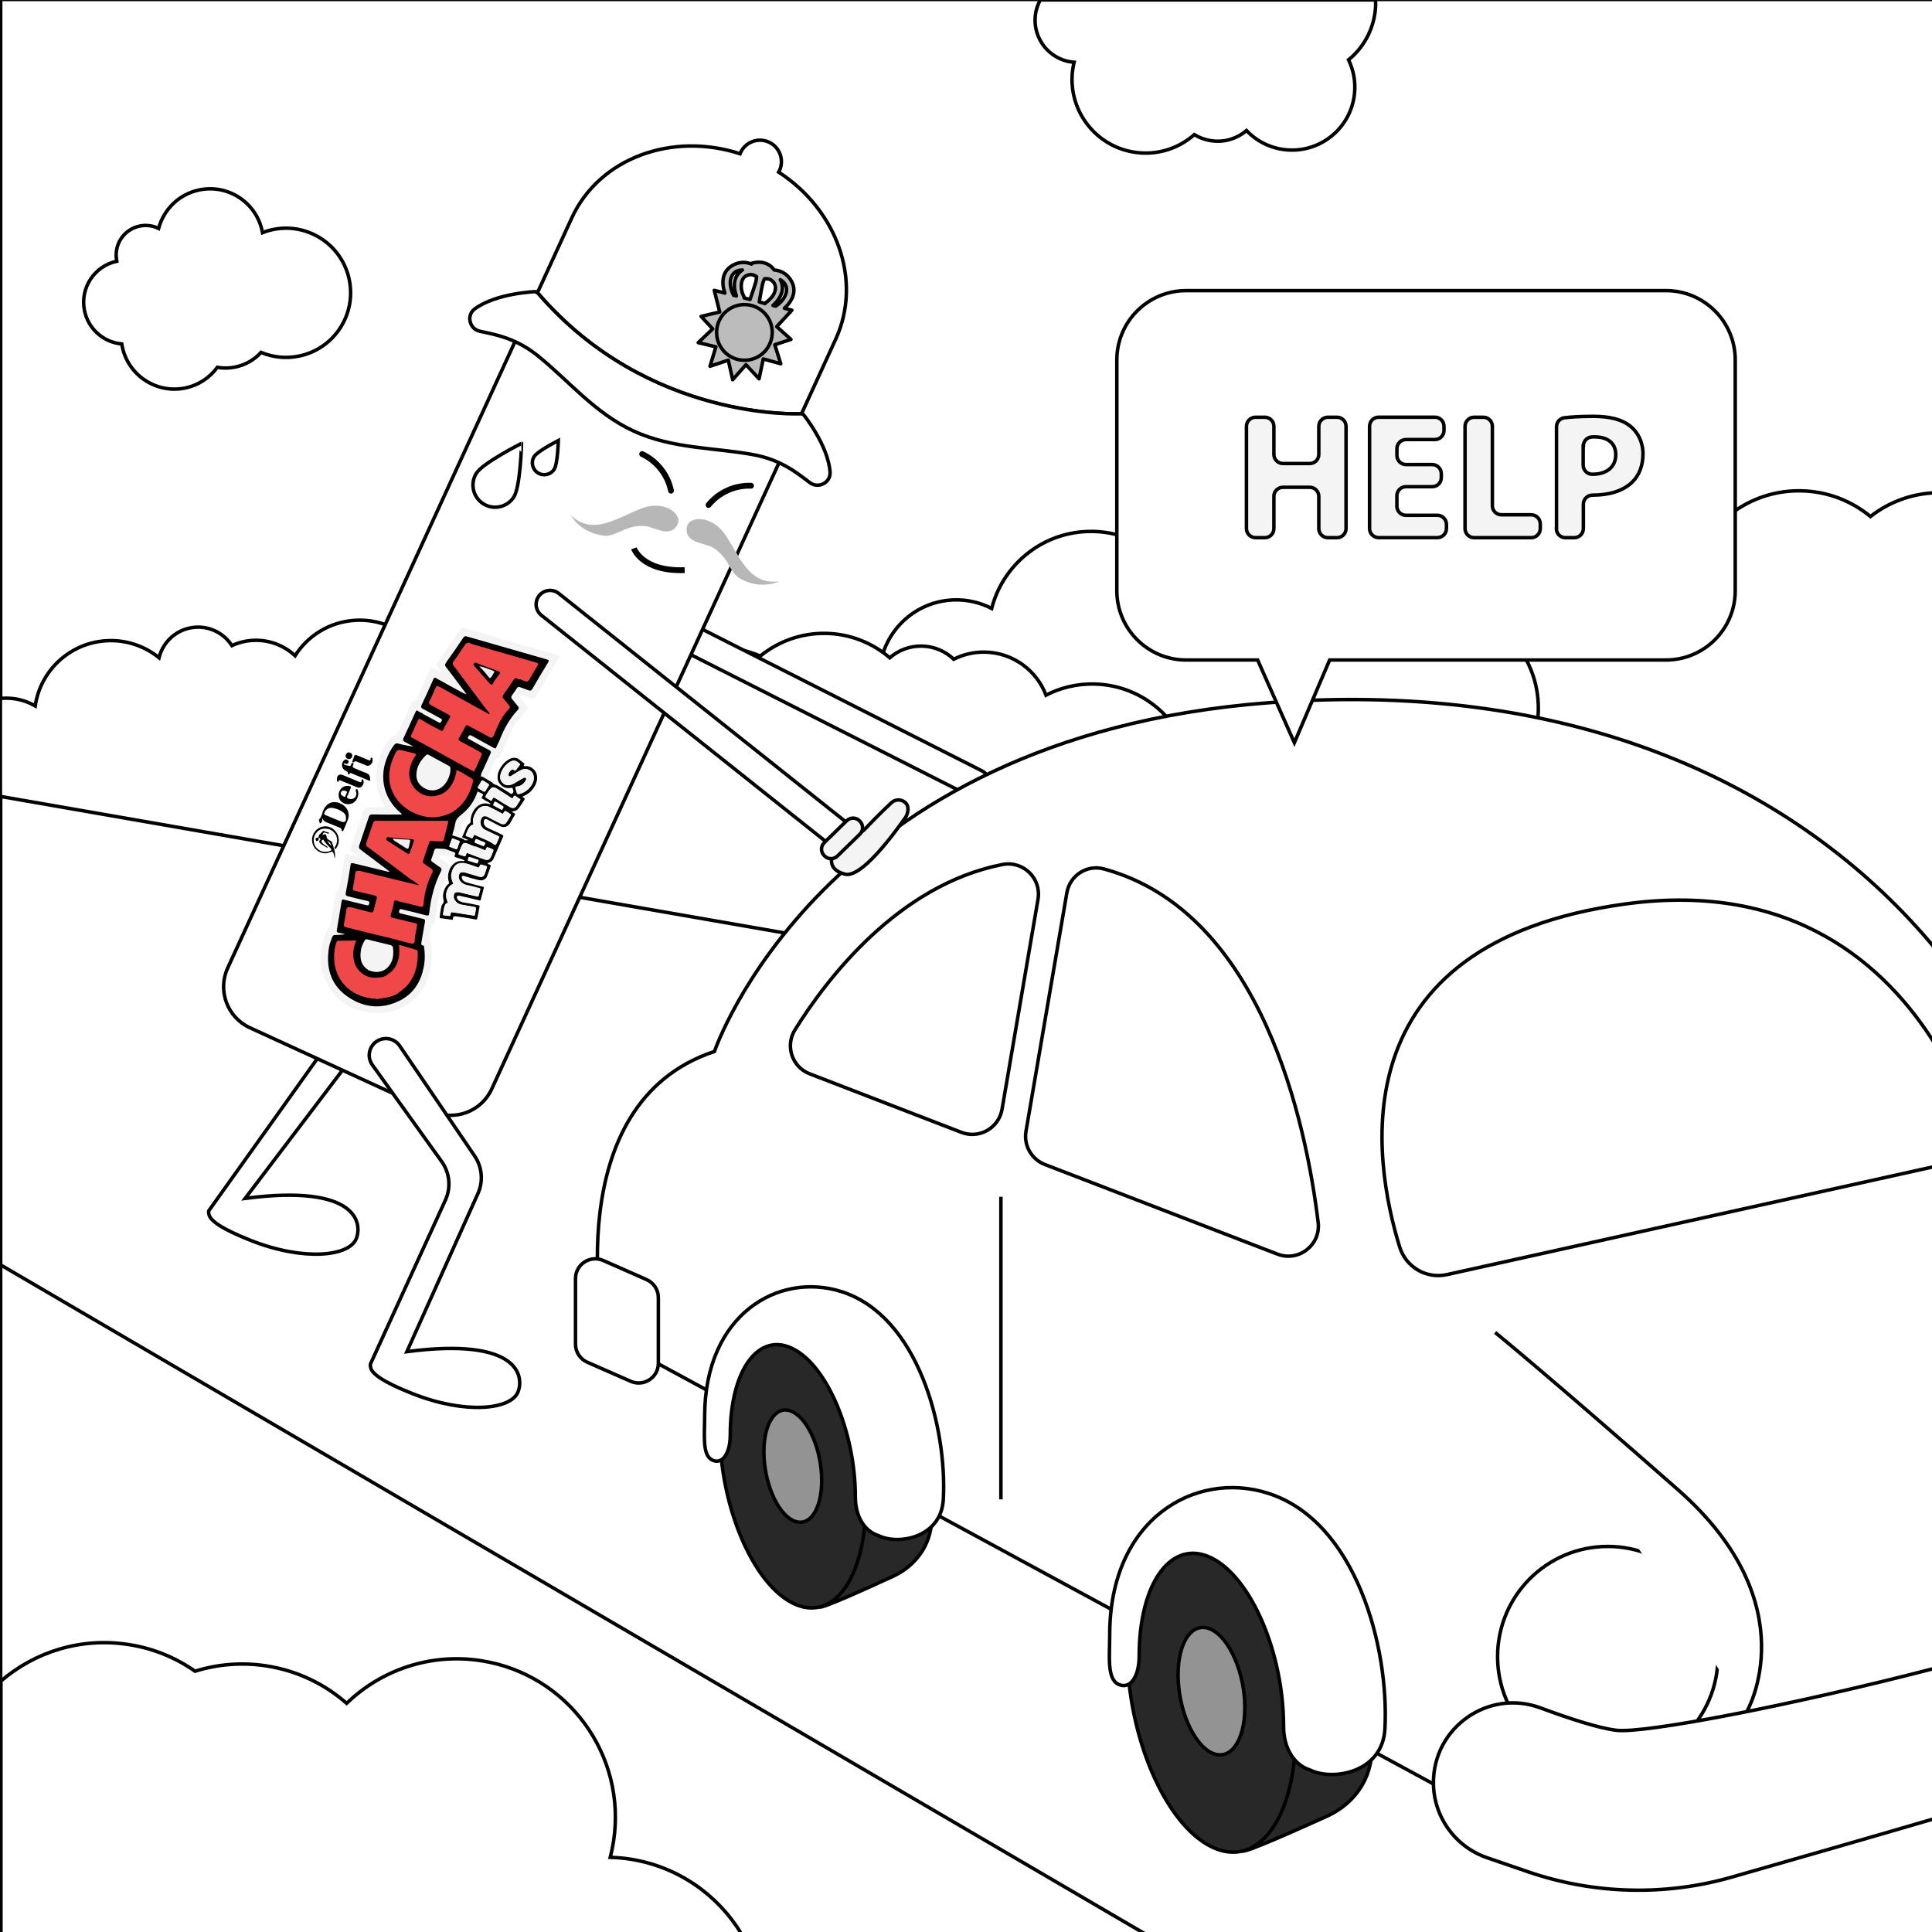 <?xml version="1.0" encoding="utf-8"?>
<!-- Generator: Adobe Illustrator 16.0.0, SVG Export Plug-In . SVG Version: 6.00 Build 0)  -->
<!DOCTYPE svg PUBLIC "-//W3C//DTD SVG 1.1//EN" "http://www.w3.org/Graphics/SVG/1.1/DTD/svg11.dtd">
<svg version="1.1" id="Layer_1" xmlns="http://www.w3.org/2000/svg" xmlns:xlink="http://www.w3.org/1999/xlink" x="0px" y="0px"
	 width="83px" height="83px" viewBox="0 0 83 83" enable-background="new 0 0 83 83" xml:space="preserve">
<rect x="0" y="0" width="83" height="83" fill="#333333" stroke="none"/>
<path fill="#FFFFFF" stroke="#010101" stroke-width="0.15" stroke-miterlimit="10" d="M0.029-0.024h83.083v83.122H0.029V-0.024z"/>
<path fill="#FFFFFF" stroke="#010101" stroke-width="0.15" stroke-miterlimit="10" d="M15.652,33.205
	c-0.139,0.009-0.275,0.008-0.41-0.001c0.018,0.108,0.03,0.218,0.037,0.33c0.111,1.81-1.266,3.368-3.076,3.479
	c-1.066,0.065-2.044-0.386-2.692-1.138c-0.488,0.354-1.079,0.58-1.725,0.62c-0.518,0.031-1.014-0.059-1.462-0.245
	c-0.422,0.24-0.904,0.391-1.421,0.422c-1.484,0.092-2.798-0.818-3.285-2.146c-0.346,0.225-0.752,0.367-1.193,0.395
	c-0.139,0.008-0.275,0.005-0.409-0.01v-4.904c0.035-0.003,0.07-0.007,0.106-0.009c0.505-0.031,0.984,0.093,1.391,0.329
	c0.22-1.505,1.469-2.702,3.048-2.8c0.855-0.052,1.654,0.228,2.271,0.729c0.176-0.715,0.799-1.264,1.572-1.311
	c0.646-0.04,1.232,0.281,1.559,0.79c0.27-0.125,0.567-0.203,0.882-0.223c0.703-0.043,1.354,0.213,1.832,0.658
	c0.545-0.859,1.479-1.454,2.573-1.521c1.81-0.111,3.368,1.266,3.479,3.076S17.462,33.094,15.652,33.205z"/>
<path fill="#FFFFFF" stroke="#010101" stroke-width="0.15" stroke-miterlimit="10" d="M83.126,43.324
	c-0.45,0.127-0.925,0.191-1.416,0.184c-2.696-0.045-4.849-2.267-4.802-4.966c0.013-0.799,0.22-1.549,0.57-2.209
	c-0.516,0.176-1.064,0.268-1.641,0.258c-1.173-0.02-2.238-0.457-3.063-1.167c-0.407,0.357-0.944,0.569-1.529,0.56
	c-0.596-0.01-1.133-0.248-1.529-0.629c-0.445,0.226-0.951,0.35-1.486,0.34c-1.345-0.022-2.479-0.874-2.928-2.059
	c-0.685,0.354-1.464,0.547-2.287,0.532l0.162-9.646c1.354,0.022,2.568,0.603,3.43,1.516c0.844-1.492,2.453-2.489,4.287-2.458
	c0.696,0.012,1.356,0.172,1.951,0.448c0.744-1.757,2.497-2.977,4.522-2.942c1.139,0.02,2.176,0.432,2.989,1.104
	c0.771-0.603,1.728-0.976,2.769-1.019V43.324L83.126,43.324z"/>
<path fill="#FFFFFF" stroke="#010101" stroke-width="0.15" stroke-miterlimit="10" d="M61.855,34.829
	c-1.469,0.058-2.795-0.612-3.641-1.686c-0.574,0.657-1.41,1.087-2.355,1.123c-0.422,0.017-0.828-0.048-1.207-0.178
	c-0.368,0.723-1.105,1.229-1.977,1.264c-1.037,0.04-1.941-0.609-2.271-1.539c-0.756,0.751-1.784,1.231-2.934,1.275
	c-2.121,0.082-3.949-1.349-4.445-3.329c-0.51,0.371-1.133,0.601-1.813,0.627c-1.826,0.07-3.363-1.353-3.434-3.179
	c-0.07-1.826,1.353-3.363,3.179-3.434c0.593-0.023,1.152,0.112,1.646,0.366c0.472-1.838,2.104-3.229,4.099-3.306
	c0.694-0.027,1.356,0.109,1.952,0.373c0.574-0.309,1.226-0.496,1.921-0.522c0.868-0.034,1.687,0.188,2.386,0.596
	c0.764-1.09,2.01-1.823,3.439-1.879c2.433-0.094,4.479,1.802,4.574,4.233c0.006,0.149,0.004,0.298-0.008,0.444
	c0.182-0.029,0.361-0.049,0.549-0.056c2.433-0.095,4.479,1.801,4.57,4.232C66.182,32.685,64.288,34.735,61.855,34.829z"/>
<path fill="#FFFFFF" stroke="#010101" stroke-width="0.15" stroke-miterlimit="10" d="M51.253,33.792
	c-0.04,2.394-2.013,4.3-4.405,4.26c-1.217-0.021-2.308-0.541-3.08-1.361c-0.756,1.341-2.204,2.235-3.851,2.208
	c-0.626-0.011-1.219-0.154-1.753-0.403c-0.669,1.58-2.244,2.673-4.063,2.644c-1.022-0.018-1.954-0.389-2.685-0.992
	c-0.755,0.592-1.709,0.938-2.742,0.92c-2.393-0.041-4.3-2.012-4.26-4.406c0.027-1.613,0.933-3.004,2.253-3.729
	c-0.049-0.274-0.074-0.558-0.069-0.847c0.04-2.394,2.013-4.3,4.405-4.26c0.59,0.01,1.15,0.138,1.659,0.359
	c0.765-0.624,1.745-0.992,2.81-0.975c1.054,0.019,2.013,0.411,2.753,1.049c0.367-0.321,0.849-0.512,1.374-0.503
	c0.534,0.009,1.017,0.223,1.374,0.565c0.401-0.203,0.855-0.314,1.335-0.306c1.207,0.02,2.227,0.785,2.629,1.849
	c0.612-0.316,1.313-0.49,2.055-0.479C49.387,29.427,51.293,31.399,51.253,33.792z"/>
<path fill="#FFFFFF" stroke="#010101" stroke-width="0.15" stroke-miterlimit="10" d="M0.029,34.217L83.15,48.689v34.443
	l-33.93-0.035L0.029,54.342V34.217z"/>
<path fill="#FFFFFF" stroke="#010101" stroke-width="0.15" stroke-miterlimit="10" d="M41.855,34.243
	c-0.066-0.006-0.133-0.022-0.196-0.052l-12.058-6.105c-0.301-0.137-0.434-0.492-0.296-0.793c0.138-0.301,0.493-0.434,0.793-0.297
	l12.056,6.105c0.302,0.137,0.435,0.492,0.298,0.793C42.346,34.132,42.102,34.265,41.855,34.243z"/>
<path fill="#FFFFFF" stroke="#010101" stroke-width="0.15" stroke-miterlimit="10" d="M83.126,74.625l-13.901,4.164
	c-1.519,0.455-3.15,0.285-4.545-0.469L25.962,57.332c0,0-2.079-9.908,4.731-12.16c0,0,4.551-13.502,23.774-14.979
	c13.711-1.054,23.182,3.936,28.658,10.541L83.126,74.625L83.126,74.625z"/>
<path fill="#FFFFFF" stroke="#010101" stroke-width="0.15" stroke-miterlimit="10" d="M69.07,66.436
	c2.615,0,4.734,2.119,4.734,4.734c0,2.613-2.119,4.734-4.734,4.734c-2.614,0-4.733-2.121-4.733-4.734
	C64.337,68.555,66.456,66.436,69.07,66.436z"/>
<path fill="#282828" stroke="#010101" stroke-width="0.15" stroke-miterlimit="10" d="M58.846,75.871
	c-0.216,0.936-0.896,1.73-1.846,2.158c-1.238,0.559-3.475,1.563-3.617,1.492c-1.998-0.979-2.009-6.724-2.009-10.414
	c0-3.691,0.205-4.402,2.375-3.789c2.926,0.826,5.47,3.346,5.47,7.037C59.262,73.678,59.059,74.941,58.846,75.871z M40.28,62.725
	c0-3.252-2.206-5.473-4.744-6.199c-1.881-0.539-2.06,0.086-2.06,3.341c0,3.252,0.01,8.309,1.743,9.17
	c0.125,0.063,2.063-0.82,3.137-1.313c0.822-0.377,1.414-1.076,1.6-1.902C40.141,65,40.318,63.889,40.28,62.725z"/>
<path fill="#282828" stroke="#010101" stroke-width="0.15" stroke-miterlimit="10" d="M52.045,79.338
	c-1.998-0.979-3.618-4.764-3.618-8.457c0-3.691,1.62-5.891,3.618-4.912c1.998,0.977,3.618,4.764,3.618,8.455
	C55.663,78.117,54.043,80.316,52.045,79.338z M37.197,64.545c0-3.252-1.405-6.586-3.137-7.447c-1.733-0.861-3.138,1.076-3.138,4.326
	c0,3.252,1.405,6.588,3.138,7.449C35.792,69.734,37.197,67.797,37.197,64.545z"/>
<path fill="#FFFFFF" stroke="#010101" stroke-width="0.15" stroke-miterlimit="10" d="M56.29,76.045
	c-0.712-0.225-1.146-0.959-1.146-1.875c0-3.156-1.394-6.406-3.102-7.242c-1.708-0.838-3.102,1.051-3.102,4.207
	c0,0.918-0.399,1.463-0.896,1.221c-0.496-0.239-0.37-1.211-0.37-2.127c0-4.983,3.678-7.063,6.783-6.084
	c3.803,1.195,5.229,6.64,5.04,10.127C59.4,76.141,57.287,76.525,56.29,76.045z M40.526,64.41c0.163-3.072-1.076-7.865-4.372-8.92
	c-2.696-0.861-5.882,0.967-5.882,5.359c0,0.807-0.109,1.657,0.321,1.873c0.43,0.215,0.779-0.271,0.779-1.074
	c0-2.779,1.206-4.443,2.688-3.707c1.481,0.738,2.687,3.6,2.687,6.381c0,0.807,0.377,1.453,0.994,1.65
	C38.605,66.396,40.438,66.057,40.526,64.41z"/>
<path fill="#FFFFFF" stroke="#010101" stroke-width="0.15" stroke-miterlimit="10" d="M75.046,73.527c0,0,2.666-4.582-2.961-9.529
	c-5.629-4.949-7.854-6.756-7.854-6.756"/>
<path fill="#FFFFFF" stroke="#010101" stroke-width="0.15" stroke-miterlimit="10" d="M24.724,57.746v-2.818
	c0-0.613,0.63-1.023,1.191-0.777l1.862,0.822c0.308,0.135,0.506,0.439,0.506,0.775v2.82c0,0.613-0.63,1.021-1.191,0.772
	l-1.862-0.817C24.922,58.387,24.724,58.084,24.724,57.746z"/>
<path fill="#FFFFFF" stroke="#010101" stroke-width="0.15" stroke-miterlimit="10" d="M15.841,42.381
	c0.068-0.388,0.439-0.648,0.829-0.58c0.387,0.066,0.65,0.438,0.582,0.828l-6.721,8.855c4.825-0.629,5.037,1.065,4.774,1.729
	c-0.3,0.765-2.256,0.978-4.539,0.074c-1.242-0.492-1.751-0.854-1.791-1.125C8.962,52.12,8.957,52.07,8.966,52.02L15.841,42.381z"/>
<path fill="#FFFFFF" stroke="#010101" stroke-width="0.15" stroke-miterlimit="10" d="M23.09,12.573L9.783,41.583
	c-0.447,0.972-0.02,2.125,0.955,2.571l7.815,3.585c0.974,0.446,2.126,0.02,2.572-0.955l13.307-29.008
	C34.432,17.775,27.847,18.131,23.09,12.573z"/>
<path fill="#FFFFFF" stroke="#010101" stroke-width="0.25" stroke-linecap="round" stroke-miterlimit="10" d="M30.44,21.694
	c0.185-0.227,0.417-0.421,0.691-0.566c0.362-0.191,0.752-0.274,1.134-0.261"/>
<path fill="#FFFFFF" stroke="#010101" stroke-width="0.25" stroke-linecap="round" stroke-miterlimit="10" d="M28.827,21.08
	c-0.06-0.286-0.176-0.565-0.353-0.82c-0.233-0.337-0.542-0.591-0.887-0.754"/>
<path fill="#FFFFFF" stroke="#010101" stroke-width="0.15" stroke-miterlimit="10" d="M33.451,7.394
	c0.012-0.021,0.024-0.044,0.035-0.066c0.212-0.463,0.009-1.009-0.453-1.221c-0.462-0.212-1.008-0.01-1.22,0.453
	c-0.007,0.015-0.012,0.03-0.018,0.045c-2.931-0.951-6.053,0.188-7.233,2.761c0,0-0.619,1.349-1.471,3.208
	c4.757,5.558,11.342,5.202,11.342,5.202l1.471-3.207C37.057,12.052,35.961,9.023,33.451,7.394z"/>
<path fill="#FFFFFF" stroke="#010101" stroke-width="0.15" stroke-miterlimit="10" d="M35.66,20.277
	c-0.084-1.151-1.135-2.459-1.135-2.459l-0.093-0.043c0,0-6.584,0.355-11.342-5.202l-0.093-0.043c0,0-1.676,0.057-2.604,0.743
	c-0.37,0.274-0.226,0.863,0.225,0.959c0.688,0.145,1.547,0.301,2.472,1.041c1.317,1.054,2.463,2.48,4.137,3.248
	s3.502,0.706,5.16,1.017c1.164,0.218,1.842,0.768,2.401,1.194C35.153,21.012,35.694,20.737,35.66,20.277z"/>
<path fill="#FFFFFF" stroke="#010101" stroke-width="0.25" stroke-miterlimit="10" d="M29.414,24.493
	c-1.841,0.066-2.181-0.936-2.181-0.936"/>
<path fill="#FFFFFF" d="M29.508,22.635c0.075-0.451,1.027-0.533,1.622,0.299c0.595,0.832,1.005,2.249,2.36,2.034
	c0,0-0.77,0.4-1.684-0.104c-0.457-0.252-0.466-0.898-1.185-1.341C30.273,23.31,29.39,23.349,29.508,22.635"/>
<path fill="#B7B7B7" d="M29.508,22.635c0.075-0.451,1.027-0.533,1.622,0.299c0.595,0.832,1.005,2.249,2.36,2.034
	c0,0-0.77,0.4-1.684-0.104c-0.457-0.252-0.466-0.898-1.185-1.341C30.273,23.31,29.39,23.349,29.508,22.635z"/>
<path fill="#FFFFFF" d="M29.115,22.511c0.198-0.412-0.533-1.027-1.499-0.689c-0.966,0.338-2.116,1.262-3.101,0.306
	c0,0,0.4,0.771,1.437,0.885c0.519,0.057,0.899-0.467,1.741-0.415C28.102,22.622,28.802,23.162,29.115,22.511"/>
<path fill="#B7B7B7" d="M29.115,22.511c0.198-0.412-0.533-1.027-1.499-0.689c-0.966,0.338-2.116,1.262-3.101,0.306
	c0,0,0.4,0.771,1.437,0.885c0.519,0.057,0.899-0.467,1.741-0.415C28.102,22.622,28.802,23.162,29.115,22.511z"/>
<path fill="#FFFFFF" stroke="#010101" stroke-width="0.15" stroke-miterlimit="10" d="M16.225,44.711L16.225,44.711
	c0.325-0.184,0.737-0.088,0.947,0.221l3.219,4.73c0.324,0.477,0.377,1.088,0.142,1.611l-3.053,6.795
	c4.825-0.631,5.037,1.063,4.774,1.729c-0.301,0.763-2.256,0.978-4.539,0.072c-1.242-0.49-1.751-0.854-1.792-1.125
	c-0.013-0.045-0.018-0.097-0.008-0.146l3.22-7.041c0.248-0.541,0.186-1.173-0.16-1.656l-2.978-4.151
	C15.749,45.406,15.855,44.922,16.225,44.711z"/>
<path fill="#FFFFFF" stroke="#010101" stroke-width="0.15" stroke-miterlimit="10" d="M22.077,21.348
	c-0.282,0.444-0.871,0.576-1.315,0.295c-0.445-0.282-0.577-0.871-0.295-1.315c0.282-0.444,1.941-1.282,1.941-1.282
	S22.358,20.903,22.077,21.348z"/>
<path fill="#FFFFFF" stroke="#010101" stroke-width="0.15" stroke-miterlimit="10" d="M23.81,20.158
	c-0.151,0.237-0.466,0.308-0.703,0.157c-0.238-0.15-0.309-0.466-0.158-0.703c0.15-0.238,1.038-0.687,1.038-0.687
	S23.961,19.92,23.81,20.158z"/>
<path fill="#FFFFFF" stroke="#010101" stroke-width="0.15" stroke-miterlimit="10" d="M36.845,37.241L23.259,26.433
	c-0.259-0.206-0.303-0.582-0.097-0.842c0.206-0.259,0.582-0.303,0.841-0.097l13.585,10.809
	C37.848,36.508,36.955,37.328,36.845,37.241z"/>
<path fill="#F4F4F4" stroke="#010101" stroke-width="0.15" stroke-miterlimit="10" d="M38.896,35.125
	c-0.539,0.762-1.897,2.603-2.592,2.431c-0.847-0.21-0.521-0.847-0.521-0.847l1.351-1.065l0,0c0.375-0.398,0.763-0.786,1.163-1.16
	c0.178-0.166,0.456-0.156,0.621,0.021C39.083,34.682,38.986,34.998,38.896,35.125z"/>
<path fill="#F4F4F4" stroke="#010101" stroke-width="0.15" stroke-miterlimit="10" d="M35.41,36.201l0.967-0.944
	c0.154-0.149,0.4-0.146,0.55,0.007l0.02,0.021c0.15,0.154,0.147,0.4-0.007,0.551l-0.967,0.943c-0.154,0.15-0.4,0.147-0.55-0.007
	l-0.02-0.021C35.253,36.598,35.256,36.352,35.41,36.201z"/>
<path fill="#FFFFFF" stroke="#010101" stroke-width="0.15" stroke-miterlimit="10" d="M74.547,15.462v9.915
	c0,1.645-1.333,2.977-2.977,2.977H57.122l-1.515,3.554l-1.578-3.554h-3.071c-1.644,0-2.978-1.332-2.978-2.977v-9.915
	c0-1.644,1.334-2.977,2.978-2.977H71.57C73.214,12.485,74.547,13.818,74.547,15.462z"/>
<path fill="#FFFFFF" stroke="#010101" stroke-width="0.15" stroke-miterlimit="10" d="M11.746,9.857
	c1.503-0.3,2.964,0.677,3.263,2.18c0.299,1.504-0.677,2.965-2.18,3.264c-0.563,0.112-1.121,0.045-1.613-0.162
	c-0.287,0.314-0.673,0.543-1.123,0.633c-0.257,0.051-0.513,0.052-0.757,0.01c-0.326,0.444-0.813,0.773-1.397,0.89
	c-1.24,0.246-2.444-0.559-2.69-1.798c-0.006-0.032-0.012-0.064-0.017-0.097c-0.775-0.069-1.445-0.641-1.604-1.442
	c-0.193-0.969,0.43-1.909,1.392-2.113c-0.001-0.008-0.003-0.017-0.005-0.024C4.879,10.512,5.324,9.845,6.01,9.71
	c0.283-0.057,0.563-0.014,0.804,0.104c0.217-0.817,0.88-1.482,1.765-1.658c1.24-0.247,2.444,0.559,2.69,1.798
	c0.003,0.015,0.005,0.028,0.008,0.043C11.426,9.937,11.583,9.89,11.746,9.857"/>
<path fill="#FFFFFF" stroke="#010101" stroke-width="0.15" stroke-miterlimit="10" d="M0.04,72.219
	c1.459-1.254,3.436-1.887,5.486-1.568c1.063,0.164,2.029,0.566,2.854,1.146c0.961-0.301,2.004-0.393,3.067-0.229
	c1.328,0.207,2.505,0.783,3.445,1.608c1.48-1.428,3.587-2.172,5.777-1.831c3.717,0.575,6.264,4.057,5.687,7.774
	c-0.036,0.229-0.083,0.453-0.139,0.674c0.28,0.008,0.563,0.031,0.847,0.076c2.081,0.321,3.795,1.555,4.8,3.229H0.04V72.219z"/>
<path fill="#FFFFFF" stroke="#010101" stroke-width="0.15" stroke-miterlimit="10" d="M83.126,78.125
	c-3.146,0.92-6.315,1.828-8.758,2.525c-2.854,0.813-5.894,0.729-8.703-0.23l-1.774-0.609c-1.382-0.473-2.31-1.771-2.31-3.229
	c0-2.379,2.371-4.039,4.601-3.209c1.271,0.471,2.502,0.869,3.256,0.961c1.215,0.146,7.5-1.065,13.688-2.664V78.125L83.126,78.125z"
	/>
<path fill="#FFFFFF" stroke="#010101" stroke-width="0.15" stroke-miterlimit="10" d="M41.307,48.648l-6.52-2.515
	c-0.757-0.288-1.065-1.198-0.636-1.889c1.342-2.154,4.412-6.218,8.908-7.103c0.896-0.176,1.688,0.591,1.535,1.488l-1.545,9.022
	C42.911,48.463,42.07,48.941,41.307,48.648z M44.077,48.6c-0.104,0.607,0.235,1.205,0.812,1.428l9.989,3.849
	c0.911,0.354,1.869-0.396,1.751-1.362c-0.509-4.189-2.393-13.326-9.195-15.182c-0.006-0.002-0.011-0.003-0.015-0.004
	c-0.726-0.197-1.46,0.284-1.586,1.024L44.077,48.6z M83.126,44.846c-2.085-3.332-6.065-7.004-13.3-6.011
	c-12.42,1.705-10.838,11.044-9.694,14.741c0.267,0.863,1.147,1.377,2.029,1.182l20.965-4.646V44.846L83.126,44.846z"/>
<path fill="#FFFFFF" stroke="#010101" stroke-width="0.15" stroke-miterlimit="10" d="M59.098-0.005
	c0.006,0.154,0.002,0.312-0.017,0.471c-0.097,0.859-0.526,1.599-1.147,2.104c0.215,0.442,0.313,0.949,0.254,1.475
	c-0.164,1.481-1.498,2.551-2.979,2.386C54.55,6.359,53.975,6.054,53.55,5.61c-0.387,0.329-0.901,0.505-1.446,0.444
	c-0.291-0.032-0.561-0.128-0.793-0.272c-0.646,0.571-1.521,0.878-2.442,0.775c-1.735-0.192-2.986-1.755-2.795-3.49
	c0.017-0.134,0.038-0.264,0.069-0.392C46.119,2.674,46.1,2.672,46.08,2.67c-0.994-0.11-1.71-1.005-1.602-1.999
	c0.025-0.245,0.103-0.473,0.215-0.676H59.098z"/>
<path fill="#939393" stroke="#010101" stroke-width="0.15" stroke-miterlimit="10" d="M52.045,75.299
	c-0.791-0.387-1.434-1.887-1.434-3.348s0.643-2.332,1.434-1.945c0.791,0.389,1.434,1.887,1.434,3.348
	C53.479,74.816,52.836,75.686,52.045,75.299z M35.301,63.604c0-1.287-0.556-2.604-1.242-2.949c-0.686-0.342-1.242,0.429-1.242,1.716
	c0,1.284,0.556,2.604,1.242,2.946C34.745,65.656,35.301,64.891,35.301,63.604z"/>
<path fill="#F4F4F4" stroke="#010101" stroke-width="0.15" stroke-miterlimit="10" d="M54.727,18.314v1.21
	c0,0.215,0.176,0.389,0.393,0.389h1.146c0.217,0,0.391-0.174,0.391-0.389v-1.21c0-0.215,0.175-0.389,0.39-0.389h0.39
	c0.215,0,0.39,0.174,0.39,0.389v4.395c0,0.216-0.175,0.39-0.39,0.39h-0.39c-0.215,0-0.39-0.174-0.39-0.39v-1.386
	c0-0.215-0.174-0.389-0.391-0.389h-1.146c-0.217,0-0.393,0.174-0.393,0.389v1.386c0,0.216-0.175,0.39-0.39,0.39h-0.396
	c-0.215,0-0.393-0.174-0.393-0.39v-4.395c0-0.215,0.178-0.389,0.393-0.389h0.396C54.552,17.926,54.727,18.1,54.727,18.314z
	 M61.919,20.521v-0.173c0-0.215-0.175-0.39-0.39-0.39h-1.125c-0.215,0-0.391-0.174-0.391-0.389v-0.296
	c0-0.215,0.176-0.39,0.391-0.39h1.24c0.215,0,0.39-0.174,0.39-0.39v-0.181c0-0.215-0.175-0.389-0.39-0.389h-2.416
	c-0.215,0-0.391,0.174-0.391,0.389v4.395c0,0.216,0.176,0.39,0.391,0.39h2.521c0.215,0,0.392-0.174,0.392-0.39v-0.181
	c0-0.215-0.177-0.389-0.392-0.389H60.4c-0.215,0-0.389-0.175-0.389-0.39v-0.449c0-0.215,0.174-0.39,0.389-0.39h1.125
	C61.744,20.911,61.919,20.737,61.919,20.521z M62.939,18.314v4.395c0,0.216,0.174,0.39,0.39,0.39h2.452
	c0.216,0,0.39-0.174,0.39-0.39v-0.203c0-0.215-0.174-0.39-0.39-0.39h-1.278c-0.215,0-0.39-0.174-0.39-0.39v-3.412
	c0-0.215-0.174-0.389-0.391-0.389h-0.396C63.113,17.926,62.939,18.1,62.939,18.314z M66.861,22.709c0,0.216,0.175,0.39,0.39,0.39
	h0.38c0.217,0,0.391-0.174,0.391-0.39v-1.048c0-0.216,0.178-0.39,0.395-0.39h0.006c0.689,0,1.282-0.168,1.684-0.545
	c0.308-0.291,0.477-0.721,0.477-1.228s-0.223-0.937-0.553-1.197c-0.346-0.276-0.859-0.415-1.582-0.415
	c-0.512,0-0.916,0.023-1.236,0.06c-0.195,0.022-0.344,0.189-0.344,0.387v4.376H66.861z M68.021,19.161
	c0-0.211,0.166-0.383,0.375-0.39c0.035-0.001,0.067-0.002,0.105-0.002c0.583,0,0.913,0.284,0.913,0.76
	c0,0.53-0.383,0.845-1.005,0.845h-0.006c-0.217,0-0.389-0.176-0.389-0.39v-0.823H68.021z"/>
<g>
	
		<path fill="#BCBCBC" stroke="#010101" stroke-width="0.15" stroke-linecap="round" stroke-linejoin="round" stroke-miterlimit="10" d="
		M33.286,14.81l0.693-0.229l-0.61-0.55l0.651-0.705l-0.322-0.083c0.15-0.136,0.322-0.338,0.384-0.585
		c0.051-0.197,0.024-0.391-0.082-0.58c-0.132-0.236-0.326-0.388-0.574-0.452c-0.055-0.013-0.11-0.021-0.164-0.027l0,0
		c-0.368-0.519-0.996-0.278-0.996-0.278l0.021,0.024c-0.042-0.016-0.085-0.032-0.13-0.043c-0.25-0.063-0.491-0.022-0.721,0.12
		c-0.184,0.117-0.306,0.276-0.352,0.48c-0.062,0.243-0.008,0.499,0.057,0.688l-0.456-0.117l0.234,0.931l-0.8,0.189l0.498,0.535
		l-0.621,0.592l0.759,0.18l-0.252,0.835l0.784-0.262l0.19,0.841l0.57-0.647l0.563,0.607l0.18-0.854l0.752,0.208L33.286,14.81z
		 M33.598,12.517c0.021-0.106,0.022-0.211-0.005-0.317c-0.002-0.008-0.006-0.023-0.01-0.033c-0.014-0.049-0.035-0.1-0.061-0.149
		c0.027,0.016,0.053,0.032,0.078,0.051c0.174,0.135,0.234,0.33,0.165,0.546c-0.007,0.024-0.018,0.048-0.029,0.074
		c-0.012,0.024-0.023,0.05-0.037,0.075c-0.026,0.049-0.061,0.097-0.1,0.144c-0.02,0.025-0.04,0.047-0.061,0.072
		c-0.057,0.058-0.122,0.11-0.192,0.157l-0.011,0.008l-0.006,0.008l-0.123-0.032c0.012-0.01,0.02-0.017,0.032-0.026
		c0.035-0.035,0.071-0.07,0.103-0.107c0.03-0.034,0.059-0.07,0.083-0.104c0.005-0.007,0.012-0.015,0.016-0.022
		c0.009-0.017,0.021-0.032,0.031-0.047c0.004-0.009,0.009-0.017,0.014-0.025c0.009-0.017,0.019-0.032,0.028-0.05
		c0.003-0.009,0.009-0.018,0.013-0.026c0.011-0.026,0.024-0.053,0.033-0.08C33.58,12.595,33.592,12.554,33.598,12.517z
		 M31.866,12.107v-0.003c0,0,0.004-0.012,0.004-0.015c0.001-0.004,0.002-0.009,0.003-0.012l0.005-0.009c0-0.002,0-0.004,0.002-0.008
		c0.002-0.005,0.004-0.012,0.01-0.019c0-0.004,0.002-0.009,0.005-0.014c0.003-0.005,0.007-0.014,0.01-0.019l0.007-0.014
		c0.003-0.002,0.006-0.006,0.006-0.012c0.001-0.002,0.007-0.014,0.007-0.014c0.002-0.004,0.004-0.007,0.009-0.013
		c0-0.001,0.002-0.004,0.005-0.005l0.001-0.002c0.002-0.003,0.006-0.009,0.011-0.013c0.001-0.003,0.002-0.005,0.007-0.009
		c0.002-0.004,0.005-0.007,0.011-0.011c0.003-0.002,0.006-0.007,0.01-0.01c0.002-0.002,0.007-0.006,0.011-0.01
		c0.002-0.003,0.007-0.005,0.01-0.007c0.002-0.004,0.007-0.007,0.012-0.011c0.004-0.002,0.007-0.005,0.013-0.008
		c0.001-0.003,0.007-0.005,0.012-0.01c0.003-0.002,0.007-0.003,0.014-0.006c0.004-0.002,0.009-0.004,0.014-0.008v-0.001
		c0.004-0.003,0.008-0.004,0.01-0.005c0.005-0.003,0.01-0.005,0.02-0.006c0,0,0.008-0.006,0.014-0.007
		c0.005,0,0.011-0.003,0.019-0.005c0,0,0.011-0.004,0.014-0.005c0.005-0.001,0.015-0.003,0.022-0.005l0.012-0.005
		c0.012-0.001,0.024-0.004,0.036-0.007c0.039-0.006,0.078-0.002,0.117,0.007c0.032,0.008,0.068,0.021,0.104,0.041
		c0.022,0.012,0.046,0.025,0.069,0.04c-0.003,0.042-0.007,0.082-0.012,0.121c-0.007,0.04-0.014,0.079-0.021,0.11
		c-0.035,0.131-0.16,0.499-0.247,0.749l-0.252-0.065c0-0.008-0.001-0.015-0.001-0.022l-0.001-0.012l-0.005-0.013
		c-0.017-0.034-0.035-0.074-0.05-0.113c-0.002-0.007-0.007-0.015-0.01-0.023L31.899,12.6c-0.004-0.007-0.008-0.016-0.009-0.023
		l-0.006-0.018c-0.001-0.007-0.004-0.018-0.007-0.025v-0.003c-0.01-0.033-0.016-0.066-0.023-0.1v-0.013
		c-0.002-0.007-0.003-0.013-0.004-0.019l-0.002-0.021c0-0.006,0-0.013-0.001-0.023l-0.002-0.017c0-0.005,0-0.013,0-0.02
		c0.001-0.007,0-0.012,0-0.017c0-0.007-0.001-0.014,0-0.02c0.001-0.005,0-0.01,0.002-0.016c-0.001-0.006,0-0.013-0.001-0.021
		c0-0.005,0.001-0.011,0-0.017c0.002-0.004,0.001-0.012,0.003-0.019c0-0.006,0.001-0.012,0.003-0.016c0-0.006,0-0.011,0.001-0.018
		c0.001-0.004,0.002-0.01,0.003-0.018c0.001-0.005,0.003-0.009,0.003-0.014c0.001-0.005,0.002-0.011,0.004-0.018v-0.002
		c0.002-0.004,0.002-0.008,0.004-0.012C31.861,12.113,31.865,12.111,31.866,12.107z M31.511,12.674l-0.006-0.012
		c-0.143-0.281-0.171-0.585-0.07-0.795c0.069-0.145,0.194-0.235,0.362-0.259c0.033-0.006,0.063-0.007,0.095-0.008
		c-0.164,0.109-0.272,0.258-0.317,0.444c-0.06,0.238-0.003,0.491,0.059,0.67l-0.121-0.03L31.511,12.674z M32.617,12.968
		c0.046-0.263,0.113-0.643,0.145-0.774c0.009-0.033,0.02-0.069,0.034-0.107c0.014-0.038,0.029-0.075,0.049-0.112
		c0.036,0,0.071-0.002,0.105,0.001c0.03,0.001,0.056,0.006,0.08,0.012c0.044,0.012,0.078,0.027,0.109,0.05
		c0.01,0.008,0.02,0.017,0.03,0.023l0.007,0.01c0.007,0.005,0.013,0.011,0.019,0.016c0.001,0.001,0.01,0.01,0.01,0.01
		c0.006,0.005,0.01,0.011,0.015,0.015c0.003,0.001,0.005,0.005,0.007,0.005l0.001,0.004c0.003,0.003,0.009,0.009,0.012,0.015
		c0.003,0.003,0.004,0.005,0.008,0.011c0.003,0.004,0.006,0.01,0.01,0.014c0,0.004,0.004,0.009,0.007,0.011
		c0.001,0.005,0.005,0.011,0.007,0.016c0.002,0.004,0.004,0.008,0.006,0.012c0.002,0.005,0.005,0.01,0.006,0.015
		c0.003,0.004,0.002,0.009,0.007,0.013c0.002,0.004,0.002,0.009,0.004,0.013c0.002,0.004,0.003,0.01,0.004,0.014
		c0,0.004,0.003,0.009,0.005,0.018c-0.001,0.003,0.001,0.007,0.002,0.01c0,0.004,0.002,0.008,0.003,0.016
		c0,0,0.001,0.011,0.002,0.012c0,0.006,0,0.009,0.002,0.018c0,0,0,0.009,0.001,0.013c0.001,0.004,0,0.008,0,0.012v0.016
		c-0.001,0.007-0.001,0.015-0.001,0.021c0,0.005-0.001,0.011-0.001,0.017c-0.001,0.007-0.002,0.013-0.003,0.021
		c0,0.003,0,0.004-0.001,0.006l-0.002,0.011c-0.001,0.005-0.001,0.008-0.002,0.011c0,0.003-0.002,0.007-0.002,0.012l-0.001,0.008
		c-0.002,0.003-0.002,0.008-0.004,0.012c-0.001,0.003-0.002,0.008-0.004,0.012l-0.002,0.007c-0.001,0.002-0.001,0.007-0.003,0.012
		c0,0.004-0.003,0.01-0.006,0.015c0,0.005-0.003,0.011-0.004,0.016c-0.001,0.006-0.005,0.01-0.006,0.016
		c-0.001,0.005-0.002,0.01-0.006,0.015c-0.002,0.006-0.005,0.013-0.007,0.018c-0.002,0.006-0.005,0.009-0.008,0.015
		c-0.003,0.007-0.005,0.012-0.009,0.018c-0.002,0.003-0.004,0.01-0.007,0.016c-0.002,0.005-0.006,0.01-0.01,0.017
		c-0.002,0.003-0.004,0.007-0.009,0.014c-0.003,0.006-0.007,0.012-0.012,0.017c-0.002,0.003-0.012,0.018-0.012,0.018
		c-0.002,0.005-0.006,0.011-0.011,0.017l-0.013,0.017c-0.003,0.004-0.007,0.009-0.01,0.016l-0.014,0.013
		c-0.002,0.006-0.005,0.011-0.012,0.016H33.13c-0.015,0.019-0.032,0.036-0.052,0.053l-0.002,0.004
		c-0.004,0.005-0.01,0.013-0.018,0.018l-0.014,0.014c-0.005,0.004-0.012,0.01-0.017,0.015l-0.014,0.014
		c-0.006,0.004-0.013,0.011-0.021,0.018c-0.03,0.027-0.063,0.052-0.099,0.074l-0.008,0.009l-0.008,0.01
		c-0.003,0.006-0.008,0.012-0.012,0.019L32.617,12.968L32.617,12.968z"/>
	
		<path fill="#BCBCBC" stroke="#010101" stroke-width="0.15" stroke-linecap="round" stroke-linejoin="round" stroke-miterlimit="10" d="
		M30.823,13.985c-0.163,0.64,0.222,1.291,0.861,1.455c0.638,0.165,1.291-0.221,1.453-0.859c0.001-0.001,0-0.002,0.001-0.004
		c0.166-0.639-0.221-1.29-0.859-1.454c-0.641-0.165-1.291,0.22-1.456,0.86C30.823,13.984,30.823,13.985,30.823,13.985"/>
</g>
<path fill="#F4F4F4" d="M15.369,36.789c-0.089-0.067-0.175-0.139-0.268-0.204c-0.048-0.033-0.065-0.064-0.044-0.123
	c0.176-0.51,0.346-1.019,0.521-1.53c0.089-0.257,0.094-0.255,0.369-0.253c0.189-0.001,0.379-0.001,0.57-0.002
	c0.007-0.001,0.017-0.008,0.033-0.012c-0.041-0.07-0.08-0.134-0.116-0.206c-0.298-0.557-0.339-1.139-0.182-1.75
	c0.104-0.405,0.314-0.752,0.576-1.07c0.035-0.043,0.061-0.067,0.116-0.048c0.082,0.034,0.116-0.012,0.146-0.081
	c0.198-0.442,0.398-0.879,0.601-1.323c0.022-0.049,0.029-0.117,0.12-0.074c0.06,0.027,0.062-0.043,0.077-0.077
	c0.192-0.419,0.386-0.836,0.574-1.262c0.041-0.095,0.081-0.106,0.166-0.056c0.101,0.062,0.206,0.115,0.324,0.177
	c-0.041-0.107-0.115-0.178-0.176-0.254c-0.037-0.052-0.044-0.093-0.008-0.145c0.344-0.495,0.688-0.991,1.032-1.491
	c0.034-0.05,0.072-0.047,0.118-0.03c0.684,0.198,1.365,0.396,2.046,0.593c0.67,0.194,1.339,0.39,2.01,0.577
	c0.075,0.021,0.085,0.032,0.044,0.104c-0.292,0.482-0.58,0.97-0.869,1.458c-0.045,0.078-0.099,0.149-0.136,0.231
	c-0.038,0.079-0.076,0.106-0.166,0.067c-0.125-0.052-0.257-0.089-0.384-0.132c-0.041-0.011-0.081-0.026-0.116,0.017
	c-0.039,0.047,0.002,0.079,0.026,0.109c0.087,0.109,0.171,0.221,0.262,0.325c0.053,0.06,0.053,0.101,0.004,0.158
	c-0.163,0.193-0.318,0.397-0.478,0.59c-0.072,0.088-0.13,0.188-0.176,0.29c-0.163,0.369-0.329,0.738-0.495,1.101
	c-0.022,0.055-0.033,0.136-0.128,0.082c-0.04-0.021-0.051,0.022-0.062,0.047c-0.104,0.229-0.211,0.46-0.314,0.692
	c-0.021,0.049-0.024,0.103-0.03,0.149c-0.094,0.753-0.396,1.389-1.015,1.857c-0.114,0.083-0.098,0.225-0.13,0.343
	c-0.103,0.353-0.197,0.709-0.288,1.067c-0.018,0.07-0.047,0.088-0.111,0.077c-0.145-0.011-0.288-0.018-0.432-0.019
	c-0.039,0.003-0.079-0.009-0.097,0.039c-0.019,0.054,0.012,0.076,0.05,0.101c0.116,0.08,0.226,0.166,0.343,0.24
	c0.068,0.042,0.082,0.087,0.046,0.166c-0.095,0.212-0.166,0.426-0.271,0.638c-0.2,0.396-0.225,0.827-0.305,1.249
	c-0.024,0.124-0.038,0.25-0.065,0.376c-0.012,0.062,0.019,0.165-0.118,0.142c-0.037,0-0.038,0.049-0.038,0.066
	c-0.028,0.172-0.048,0.346-0.089,0.513c-0.02,0.08,0.055,0.091,0.063,0.153c0.081,0.554,0.077,1.114-0.138,1.64
	c-0.373,0.91-1.202,1.471-2.176,1.437c-0.98-0.031-1.75-0.44-2.181-1.354c-0.324-0.679-0.295-1.376-0.008-2.062
	c0.037-0.092,0.039-0.206,0.161-0.241c0.029-0.01,0.023-0.059,0.029-0.094c0.08-0.472,0.16-0.942,0.242-1.42
	c0.008-0.055,0.003-0.111,0.092-0.082c0.054,0.004,0.046-0.051,0.055-0.089c0.075-0.443,0.155-0.901,0.223-1.346
	c0.016-0.107,0.038-0.169,0.17-0.122c0.123,0.048,0.256,0.064,0.388,0.094C15.361,36.806,15.365,36.796,15.369,36.789z"/>
<path fill="#010101" d="M14.768,32.805c0.035,0.094,0.125,0.059,0.185,0.087c0.09,0.048,0.118-0.006,0.142-0.077
	c0.012-0.031,0.031-0.05,0.067-0.036c0.04,0.018,0.031,0.049,0.018,0.071c-0.062,0.096-0.01,0.132,0.075,0.165
	c0.156,0.059,0.303,0.132,0.459,0.187c0.119,0.038,0.183,0.103,0.182,0.23c0,0.033,0.007,0.067,0.013,0.108
	c-0.061,0.005-0.106-0.026-0.155-0.046c-0.205-0.084-0.406-0.171-0.609-0.253c-0.044-0.016-0.093-0.065-0.137,0.013
	c-0.021,0.045-0.063,0.005-0.06-0.022c0.003-0.081-0.056-0.091-0.107-0.123c-0.154-0.088-0.192-0.249-0.101-0.399
	c0.025-0.04,0.058-0.07,0.108-0.082c0.043-0.008,0.081,0.004,0.109,0.047c0.024,0.031,0.026,0.07,0.001,0.106
	c-0.022,0.039-0.06,0.04-0.097,0.039C14.832,32.812,14.813,32.775,14.768,32.805z"/>
<path fill="#010101" d="M15.069,33.438c0.12,0.054,0.243,0.101,0.362,0.152c0.053,0.023,0.104,0.029,0.104-0.056
	c-0.002-0.022-0.002-0.055,0.033-0.054c0.029,0.001,0.042,0.025,0.048,0.052c0.021,0.092-0.002,0.178-0.065,0.246
	c-0.062,0.067-0.141,0.071-0.221,0.04c-0.22-0.087-0.437-0.184-0.658-0.269c-0.047-0.017-0.102-0.075-0.136,0.027
	c-0.015,0.04-0.056,0.004-0.058-0.031c-0.006-0.084-0.013-0.177,0.061-0.236c0.065-0.058,0.139-0.029,0.214-0.001
	C14.859,33.354,14.962,33.396,15.069,33.438C15.068,33.44,15.068,33.44,15.069,33.438z"/>
<path fill="#010101" d="M15.671,32.856c-0.133-0.052-0.266-0.104-0.399-0.157c-0.039-0.024-0.063-0.057-0.068-0.102
	c-0.014-0.114,0.058-0.167,0.162-0.126c0.125,0.053,0.25,0.102,0.372,0.158c0.06,0.021,0.129,0.04,0.117,0.125
	c-0.013,0.07-0.078,0.085-0.137,0.093C15.705,32.849,15.687,32.853,15.671,32.856z"/>
<path fill="#010101" d="M15.671,32.856c0.018-0.038,0.054-0.049,0.091-0.059c0.032-0.008,0.069-0.003,0.07-0.054
	c-0.003-0.048-0.029-0.075-0.071-0.091c-0.138-0.058-0.273-0.113-0.411-0.173c-0.032-0.011-0.065-0.037-0.092-0.002
	c-0.027,0.035-0.051,0.071-0.026,0.117c0.021,0.029,0.039,0.066,0.039,0.104c-0.024,0.014-0.047,0.037-0.072,0.048
	c-0.054,0.023-0.075,0-0.059-0.049c0.027-0.081,0.059-0.152,0.086-0.226c0.022-0.062,0.062-0.041,0.101-0.025
	c0.158,0.067,0.313,0.132,0.469,0.194c0.056,0.022,0.129,0.072,0.125-0.052c0-0.022,0.015-0.043,0.04-0.039
	c0.033,0,0.039,0.033,0.044,0.054c0.017,0.094-0.009,0.178-0.079,0.24C15.844,32.924,15.757,32.909,15.671,32.856z"/>
<path fill="#010101" d="M14.858,32.413c0.043-0.08,0.111-0.11,0.189-0.075c0.076,0.034,0.11,0.107,0.072,0.187
	c-0.035,0.078-0.106,0.104-0.179,0.074C14.858,32.566,14.829,32.5,14.858,32.413z"/>
<path fill="#010101" d="M18.162,41.722c-0.14,0.562-0.464,0.997-0.973,1.258c-0.804,0.405-1.596,0.317-2.31-0.203
	c-0.705-0.517-0.88-1.257-0.742-2.094c0.025-0.145,0.079-0.272,0.13-0.414c0.026-0.074,0.064-0.106,0.145-0.101
	c0.142-0.003,0.278-0.007,0.419-0.033c-0.096-0.024-0.192-0.053-0.291-0.066c-0.064-0.015-0.08-0.045-0.071-0.106
	c0.07-0.411,0.139-0.827,0.206-1.239c0.011-0.083,0.048-0.094,0.118-0.07c0.313,0.077,0.624,0.151,0.938,0.231
	c0.062,0.009,0.109,0.032,0.131-0.063c0.019-0.08-0.01-0.105-0.086-0.119c-0.273-0.056-0.541-0.13-0.814-0.195
	c-0.089-0.015-0.126-0.05-0.106-0.152c0.073-0.394,0.143-0.79,0.203-1.188c0.015-0.095,0.04-0.099,0.129-0.079
	c0.484,0.121,0.97,0.239,1.456,0.354c0.03,0.004,0.058,0.018,0.093,0c-0.386-0.295-0.769-0.583-1.155-0.87
	c-0.192-0.145-0.191-0.143-0.111-0.37c0.128-0.37,0.251-0.734,0.373-1.106c0.027-0.084,0.069-0.111,0.154-0.108
	c0.415,0.01,0.836,0.006,1.251,0.002c0.021-0.046-0.017-0.048-0.033-0.065c-0.695-0.578-0.929-1.454-0.618-2.302
	c0.082-0.223,0.192-0.432,0.336-0.622c0.047-0.057,0.09-0.082,0.17-0.059c0.213,0.059,0.433,0.101,0.66,0.13
	c-0.125-0.065-0.246-0.139-0.375-0.203c-0.075-0.04-0.093-0.074-0.056-0.155c0.177-0.375,0.349-0.754,0.52-1.132
	c0.027-0.061,0.056-0.077,0.109-0.033c0.075,0.051,0.173,0.073,0.238,0.139c-0.025,0.103-0.118,0.161-0.184,0.237
	c-0.12,0.204-0.177,0.44-0.295,0.642c-0.04,0.069,0.029,0.098,0.074,0.125c0.246,0.147,0.499,0.283,0.749,0.419
	c0.367,0.195,0.728,0.396,1.09,0.591c0.033,0.015,0.056,0.038,0.083,0.06c0.15,0.135,0.15,0.135,0.001,0.292
	c-0.029,0.025-0.079,0.031-0.076,0.082c-0.053,0.37-0.191,0.689-0.504,0.915c-0.113,0.08-0.232,0.153-0.38,0.155
	c-0.311-0.059-0.601-0.149-0.798-0.423c-0.217-0.296-0.241-0.623-0.134-0.966c0.034-0.111,0.086-0.218,0.136-0.329
	c0.024-0.052,0.034-0.102-0.025-0.128c-0.213-0.089-0.427-0.16-0.659-0.115c-0.185-0.02-0.252,0.106-0.314,0.248
	c-0.165,0.372-0.244,0.756-0.167,1.162c0.09,0.467,0.352,0.818,0.737,1.082c0.042,0.036,0.091,0.06,0.133,0.097
	c0.073,0.07,0.174,0.086,0.258,0.132c0.038,0.021,0.092,0.034,0.087,0.083c-0.009,0.06-0.062,0.061-0.109,0.068
	c-0.188,0.012-0.377,0.008-0.567,0.006c-0.318-0.012-0.635,0.014-0.952,0.007c-0.095-0.001-0.165,0.05-0.221,0.126
	c-0.056,0.041-0.101,0.086-0.123,0.153c-0.069,0.23-0.142,0.464-0.236,0.695c-0.059,0.141-0.044,0.184,0.084,0.279
	c0.571,0.428,1.14,0.862,1.712,1.29c0.046,0.036,0.102,0.063,0.106,0.137c-0.033,0.083-0.095,0.039-0.148,0.027
	c-0.572-0.129-1.142-0.266-1.706-0.418c-0.145-0.037-0.29-0.054-0.429,0.009c-0.085,0-0.118,0.057-0.131,0.129
	c-0.028,0.172-0.051,0.342-0.082,0.512c-0.021,0.1,0.008,0.149,0.104,0.163c0.243,0.062,0.484,0.121,0.726,0.184
	c0.165,0.046,0.194,0.078,0.161,0.245c-0.029,0.145-0.048,0.289-0.123,0.424c-0.056,0.044-0.12,0.034-0.182,0.02
	c-0.135-0.034-0.273-0.051-0.404-0.099c-0.157-0.053-0.311-0.052-0.466,0.008c-0.078-0.005-0.101,0.041-0.114,0.114
	c-0.032,0.172-0.067,0.34-0.088,0.516c-0.017,0.136-0.006,0.151,0.128,0.181c0.702,0.177,1.407,0.337,2.106,0.516
	c0.067,0.013,0.133,0.03,0.194,0.061c0.137,0.092,0.12,0.166-0.058,0.266c-0.029,0.053-0.011,0.104-0.009,0.152
	c0.012,0.357-0.065,0.684-0.325,0.951c-0.051,0.051-0.102,0.102-0.174,0.123c-0.229,0.044-0.456,0.067-0.684-0.007
	c-0.095-0.03-0.187-0.07-0.193-0.193c0.062-0.019,0.118,0.012,0.174,0.028c0.4,0.084,0.691-0.082,0.823-0.468
	c0.046-0.139,0.053-0.276,0.04-0.426c-0.01-0.088-0.054-0.146-0.143-0.167c-0.298-0.068-0.591-0.146-0.887-0.219
	c-0.085-0.013-0.127,0.018-0.165,0.084c-0.04,0.074-0.053,0.164-0.115,0.224c-0.074,0.009-0.053-0.043-0.044-0.082
	c0.009-0.063,0.013-0.133,0.003-0.201c-0.014-0.093-0.068-0.143-0.162-0.139c-0.16,0.02-0.32,0.025-0.481,0.025
	c-0.105-0.005-0.185,0.069-0.277,0.11c-0.061,0.016-0.091,0.063-0.107,0.118c-0.243,0.787,0.039,1.751,0.899,2.134
	c0.281,0.125,0.572,0.17,0.87,0.197c0.501,0.096,0.933-0.047,1.313-0.361c0.229-0.192,0.421-0.403,0.523-0.691
	C18.093,41.787,18.109,41.738,18.162,41.722z"/>
<path fill="#010101" d="M18.004,30.877c0.083-0.043,0.117-0.141,0.195-0.192c0.218,0.115,0.435,0.233,0.651,0.351
	c0.072,0.041,0.084-0.01,0.114-0.049c0.039-0.053,0.028-0.089-0.03-0.117c-0.249-0.134-0.496-0.278-0.747-0.405
	c-0.089-0.047-0.122-0.083-0.071-0.19c0.175-0.361,0.339-0.728,0.5-1.092c0.04-0.093,0.079-0.077,0.141-0.037
	c0.369,0.209,0.742,0.406,1.111,0.611c0.051,0.029,0.101,0.051,0.168,0.057c-0.115-0.146-0.226-0.302-0.339-0.451
	c-0.174-0.23-0.344-0.46-0.523-0.687c-0.062-0.077-0.071-0.128-0.009-0.216c0.253-0.349,0.497-0.707,0.738-1.063
	c0.042-0.061,0.078-0.078,0.153-0.055c1.146,0.331,2.291,0.661,3.439,0.988c0.08,0.024,0.101,0.045,0.052,0.127
	c-0.231,0.379-0.457,0.76-0.682,1.146c-0.037,0.065-0.075,0.082-0.149,0.053c-0.121-0.049-0.252-0.083-0.373-0.133
	c-0.073-0.028-0.107-0.006-0.144,0.052c-0.061,0.096-0.125,0.193-0.193,0.281c-0.059,0.073-0.054,0.133,0.01,0.198
	c0.083,0.089,0.15,0.193,0.233,0.284c0.045,0.054,0.055,0.095,0.003,0.153c-0.356,0.374-0.598,0.816-0.783,1.292
	c-0.039,0.104-0.099,0.199-0.137,0.301c-0.031,0.076-0.061,0.08-0.128,0.042c-0.313-0.176-0.633-0.344-0.944-0.521
	c-0.077-0.043-0.104-0.019-0.145,0.047c-0.048,0.083,0.019,0.094,0.062,0.116c0.277,0.152,0.553,0.308,0.835,0.453
	c0.083,0.047,0.092,0.086,0.052,0.169c-0.129,0.273-0.243,0.552-0.377,0.817c-0.051,0.099,0.004,0.2-0.054,0.29
	c-0.12-0.064-0.209-0.168-0.305-0.265c-0.031-0.029-0.015-0.07,0.005-0.105c0.021-0.056,0.037-0.108,0.09-0.138
	c0.104,0.025,0.16-0.013,0.206-0.111c0.068-0.139,0.106-0.292,0.183-0.431c0.045-0.085-0.004-0.148-0.078-0.188
	c-0.209-0.118-0.417-0.238-0.629-0.349c-0.212-0.112-0.246-0.227-0.127-0.432c0.034-0.057,0.065-0.118,0.094-0.178
	c0.025-0.057,0.064-0.1,0.134-0.096c0.255,0.105,0.49,0.254,0.735,0.385c0.077,0.042,0.156,0.091,0.241,0.012
	c0.128-0.004,0.198-0.071,0.25-0.188c0.053-0.113,0.117-0.218,0.156-0.333c0.082-0.231,0.209-0.432,0.378-0.609
	c0.091-0.1,0.093-0.149,0.014-0.259c-0.023-0.028-0.048-0.056-0.07-0.084c-0.167-0.225-0.171-0.288-0.005-0.503
	c0.112-0.147,0.189-0.326,0.336-0.445c0.076-0.038,0.144-0.003,0.211,0.028c0.095,0.048,0.187,0.059,0.28,0
	c0.113,0.001,0.182-0.065,0.231-0.152c0.074-0.13,0.155-0.258,0.229-0.395c0.083-0.15,0.061-0.193-0.103-0.242
	c-0.438-0.136-0.884-0.246-1.323-0.382c-0.439-0.135-0.886-0.243-1.323-0.382c-0.076-0.024-0.149-0.023-0.219,0.014
	c-0.142-0.006-0.214,0.081-0.286,0.186c-0.126,0.187-0.25,0.372-0.385,0.552c-0.068,0.088-0.064,0.16,0.004,0.248
	c0.391,0.516,0.779,1.034,1.169,1.548c0.029,0.038,0.058,0.076,0.077,0.116c0.01,0.029,0.018,0.06-0.028,0.069
	c-0.136-0.019-0.259-0.082-0.375-0.145c-0.4-0.22-0.798-0.443-1.198-0.66c-0.107-0.059-0.203-0.068-0.314-0.03
	c-0.089-0.02-0.137,0.024-0.17,0.106c-0.056,0.147-0.121,0.292-0.2,0.437c-0.063,0.11-0.049,0.138,0.06,0.204
	c0.193,0.112,0.392,0.212,0.587,0.32c0.057,0.033,0.112,0.061,0.157,0.107c0.038,0.032,0.063,0.078,0.04,0.121
	c-0.077,0.157-0.14,0.327-0.269,0.452c-0.053,0.028-0.095-0.002-0.145-0.019c-0.185-0.074-0.35-0.184-0.523-0.284
	c-0.099-0.058-0.19-0.083-0.295-0.03C18.075,30.953,18.023,30.939,18.004,30.877z"/>
<path fill="#010101" d="M20.362,33.148c-0.051,0.055,0.003,0.08,0.038,0.107c0.09,0.064,0.172,0.141,0.237,0.234
	c0.004,0.082-0.006,0.165-0.042,0.241c-0.172,0.578-0.496,1.023-1.048,1.289c-0.067,0.029-0.095,0.064-0.037,0.13
	c0.049,0.06,0.04,0.135,0.052,0.204c-0.028,0.201-0.101,0.391-0.146,0.589c-0.035,0.143-0.08,0.286-0.112,0.43
	c-0.018,0.076-0.051,0.109-0.138,0.103c-0.126-0.015-0.254-0.011-0.379-0.021c-0.072-0.008-0.11,0.012-0.131,0.081
	c-0.035,0.126-0.078,0.25-0.126,0.376c-0.024,0.058,0.008,0.092,0.052,0.123c0.11,0.067,0.211,0.157,0.322,0.224
	c0.076,0.047,0.079,0.096,0.044,0.164c-0.292,0.575-0.441,1.18-0.509,1.811c-0.013,0.099-0.043,0.114-0.139,0.09
	c-0.334-0.091-0.672-0.17-1.011-0.251c-0.057-0.013-0.116-0.047-0.14,0.056c-0.023,0.102,0.033,0.108,0.104,0.123
	c0.304,0.072,0.607,0.151,0.911,0.222c0.101,0.015,0.106,0.062,0.09,0.147c-0.053,0.286-0.097,0.572-0.149,0.866
	c-0.011,0.063-0.022,0.115,0.063,0.132c0.044,0,0.052,0.039,0.055,0.075c0.042,0.354,0.04,0.698-0.067,1.04
	c-0.118,0.363-0.35,0.644-0.643,0.873c-0.279,0.225-0.603,0.326-0.95,0.355c-0.112,0.014-0.224-0.027-0.333-0.041
	c0.025-0.059,0.082-0.041,0.13-0.051c0.234-0.016,0.454-0.082,0.672-0.172c0.678-0.271,0.993-0.798,1.061-1.505
	c0.003-0.066,0.012-0.148,0.012-0.226c-0.001-0.11-0.053-0.18-0.156-0.206c-0.131-0.029-0.258-0.078-0.389-0.109
	c-0.079-0.021-0.137,0.012-0.206,0.027c-0.078-0.006-0.159,0.002-0.215-0.07c0.017-0.015,0.034-0.013,0.056-0.01
	c0.069,0.011,0.097-0.03,0.116-0.084c0.02-0.06-0.044-0.07-0.077-0.088c0.035-0.054,0.078-0.034,0.116-0.024
	c0.101,0.021,0.199,0.034,0.296,0.063c0.052,0.015,0.096,0.015,0.141-0.021c0.142-0.038,0.201-0.135,0.211-0.274
	c0.007-0.108,0.028-0.229,0.045-0.338c0.018-0.103-0.02-0.161-0.121-0.188c-0.225-0.072-0.457-0.122-0.686-0.173
	c-0.077-0.016-0.146-0.039-0.207-0.091c-0.049-0.041-0.078-0.094-0.067-0.153c0.034-0.136,0.048-0.272,0.089-0.41
	c0.013-0.044,0.036-0.084,0.083-0.103c0.055-0.022,0.109-0.001,0.161,0.01c0.244,0.052,0.482,0.12,0.725,0.177
	c0.058,0.014,0.106,0.023,0.153-0.025c0.128-0.02,0.179-0.105,0.191-0.226c0.018-0.151,0.056-0.306,0.076-0.447
	c0.028-0.166,0.067-0.323,0.162-0.461c0.011-0.017,0.01-0.02,0.019-0.032c0.146-0.285,0.134-0.331-0.12-0.53
	c-0.167-0.124-0.189-0.192-0.129-0.394c0.064-0.221,0.138-0.433,0.252-0.638c0.061-0.055,0.136-0.034,0.207-0.031
	c0.076,0.006,0.154,0.016,0.218-0.039c0.09-0.03,0.158-0.07,0.187-0.172c0.047-0.161,0.082-0.325,0.13-0.485
	c0.031-0.104,0-0.137-0.102-0.138c-0.624,0.008-1.25,0.005-1.876,0.006c-0.364,0.006-0.721-0.005-1.088-0.001
	c-0.055,0-0.121,0.018-0.161-0.045c0.03-0.106,0.133-0.15,0.219-0.146c0.476-0.007,0.95,0.001,1.426,0.001
	c0.067,0.001,0.136-0.001,0.213-0.036c-0.111-0.095-0.262-0.086-0.357-0.184c0.091-0.03,0.166,0.025,0.242,0.057
	c0.414,0.19,0.835,0.192,1.262,0.059c0.1-0.034,0.184-0.104,0.292-0.121c0.167-0.019,0.29-0.113,0.407-0.216
	c0.309-0.271,0.5-0.614,0.604-1.005c0.03-0.116,0.001-0.197-0.103-0.264c-0.093-0.055-0.188-0.109-0.28-0.174
	c-0.09-0.066-0.18-0.082-0.28-0.027c-0.072,0.003-0.119-0.046-0.172-0.081c-0.004-0.08,0.043-0.028,0.069-0.026
	c0.083-0.055,0.152-0.157,0.275-0.089c-0.009-0.026-0.01-0.055,0.031-0.057C20.127,32.967,20.263,33.026,20.362,33.148z"/>
<path fill="#010101" d="M19.561,35.352c-0.055-0.082-0.051-0.192-0.141-0.262c-0.04-0.029,0.009-0.065,0.045-0.08
	c0.277-0.1,0.484-0.292,0.684-0.5c0.136-0.138,0.2-0.318,0.304-0.476c0.061-0.09,0.092-0.204,0.139-0.306
	c-0.108,0.517-0.356,0.947-0.774,1.272C19.696,35.096,19.593,35.192,19.561,35.352z"/>
<path fill="#010101" d="M13.899,34.795c-0.06,0.135-0.071,0.279-0.179,0.396c-0.043,0.047,0.004,0.104,0.014,0.157
	c0.002,0.023,0.019,0.027,0.039,0.016c0.047-0.026,0.064-0.067,0.065-0.116c0.004-0.037,0.014-0.071,0.021-0.105
	c0.021,0.122,0.107,0.16,0.203,0.199c0.17,0.064,0.336,0.137,0.505,0.205c0.05,0.023,0.107,0.032,0.106,0.112
	c0.003,0.024,0.014,0.055,0.047,0.048c0.035-0.01,0.034-0.035,0.042-0.053c0.059-0.139,0.125-0.289,0.182-0.438
	c0.11-0.294-0.034-0.582-0.349-0.712C14.299,34.384,14.023,34.505,13.899,34.795z M14.746,34.903
	c0.06,0.048,0.105,0.108,0.114,0.189c0.023,0.215-0.05,0.268-0.237,0.188c-0.089-0.036-0.181-0.071-0.271-0.11
	c-0.121-0.051-0.242-0.101-0.363-0.151c-0.065-0.014-0.073-0.05-0.048-0.111c0.055-0.137,0.178-0.221,0.342-0.199
	C14.455,34.732,14.61,34.798,14.746,34.903z"/>
<path fill="#010101" d="M13.666,35.594c-0.227,0.149-0.318,0.435-0.224,0.694c0.09,0.242,0.348,0.401,0.602,0.367
	c0.085-0.011,0.205-0.087,0.244-0.053c0.059,0.048,0.061,0.167,0.094,0.285c0.048-0.274-0.056-0.492-0.124-0.712
	c-0.01-0.025-0.049-0.041-0.083-0.062c-0.05-0.042-0.125-0.061-0.137-0.134c-0.02-0.146-0.063-0.17-0.188-0.1
	c0.058-0.136,0.058-0.136,0.198-0.08c0.063,0.027,0.104,0.044,0.063-0.048c-0.026,0.006-0.05,0.004-0.073-0.005
	c-0.073-0.015-0.142-0.101-0.211,0.004c-0.04,0.062-0.135,0.097-0.137,0.192c0,0.052-0.04,0.048-0.069,0.046
	c-0.049,0.009-0.075,0.037-0.061,0.086c0.006,0.028,0.026,0.08,0.053,0.052c0.024-0.019,0.104,0.005,0.076-0.075
	c-0.006-0.02-0.021-0.042,0.015-0.048c0.012-0.002,0.025,0,0.035,0.009c0.017,0.021,0.037,0.049,0.016,0.069
	c-0.094,0.095-0.003,0.144,0.052,0.188c0.081,0.054,0.167,0.106,0.267,0.166c0-0.07-0.042-0.087-0.081-0.104
	c-0.064-0.037-0.117-0.084-0.165-0.138c-0.036-0.043-0.013-0.079,0.022-0.108c0.047-0.039,0.056,0.014,0.07,0.043
	c0.076,0.109,0.172,0.205,0.27,0.303c0.08,0.069,0.053,0.099-0.034,0.137c-0.206,0.074-0.439,0.015-0.573-0.161
	c-0.138-0.173-0.144-0.416-0.014-0.601c0.131-0.191,0.336-0.248,0.571-0.182l0,0c0.301,0.109,0.427,0.427,0.279,0.712
	c-0.013,0.021-0.038,0.054-0.044,0.074s0.001,0.046,0.015,0.061c0.019,0.023,0.035-0.011,0.047-0.025
	c0.015-0.017,0.039-0.054,0.05-0.072c0.124-0.222,0.077-0.52-0.111-0.702C14.187,35.472,13.886,35.444,13.666,35.594z
	 M14.064,36.123c0.107,0.052,0.142,0.131,0.18,0.205C14.167,36.291,14.123,36.222,14.064,36.123z"/>
<path fill="#010101" d="M15.29,33.992c0.034,0.084,0.026,0.166-0.022,0.243c-0.057,0.089-0.215,0.127-0.318,0.061
	c-0.102-0.058,0.005-0.122,0.012-0.182c0.002-0.025,0.02-0.049,0.027-0.071c0.024-0.059,0.05-0.125,0.078-0.189
	c0.018-0.04,0.008-0.064-0.035-0.077c-0.125-0.041-0.285-0.002-0.375,0.098c-0.14,0.15-0.146,0.376-0.02,0.537
	c0.14,0.154,0.38,0.178,0.555,0.069c0.166-0.109,0.251-0.364,0.177-0.533c-0.012-0.024-0.016-0.061-0.058-0.046
	C15.264,33.935,15.278,33.962,15.29,33.992z M14.756,34.216c-0.075-0.041-0.143-0.095-0.104-0.184
	c0.039-0.09,0.124-0.072,0.201-0.05c0.114,0.034,0.015,0.098,0.017,0.152C14.835,34.163,14.856,34.269,14.756,34.216z"/>
<path fill="#F04848" d="M19.063,36.083c-0.018,0.058-0.056,0.072-0.116,0.064c-0.096-0.004-0.192-0.006-0.289-0.008
	c-0.167,0.022-0.214,0.141-0.252,0.283c-0.045,0.16-0.094,0.325-0.161,0.479c-0.042,0.099-0.021,0.163,0.066,0.224
	c0.076,0.053,0.156,0.105,0.229,0.163c0.074,0.053,0.104,0.124,0.061,0.212c-0.197,0.407-0.316,0.841-0.369,1.296
	c-0.004,0.032-0.021,0.061-0.046,0.094c-0.017,0.079-0.062,0.081-0.127,0.062c-0.307-0.074-0.608-0.165-0.916-0.22
	c-0.176,0.02-0.176,0.02-0.223,0.194c-0.026,0.11-0.057,0.224-0.082,0.333c-0.022,0.089,0.004,0.133,0.097,0.155
	c0.283,0.065,0.565,0.138,0.852,0.203c0.154,0.042,0.178,0.067,0.153,0.222c-0.029,0.172-0.056,0.346-0.087,0.517
	c-0.009,0.044-0.02,0.084-0.046,0.117c-0.023,0.063-0.064,0.079-0.13,0.062c-0.144-0.039-0.294-0.064-0.44-0.105
	c-0.37-0.114-0.745-0.191-1.119-0.283c-0.41-0.102-0.82-0.205-1.231-0.305c-0.115-0.025-0.125-0.075-0.106-0.172
	c0.038-0.188,0.068-0.372,0.096-0.566c0.012-0.105,0.047-0.162,0.166-0.121c0.277,0.005,0.535,0.109,0.801,0.164
	c0.09,0.017,0.16,0.019,0.215-0.065c0.039-0.155,0.078-0.315,0.124-0.474c0.024-0.086-0.007-0.116-0.091-0.136
	c-0.285-0.065-0.566-0.139-0.851-0.204c-0.08-0.014-0.093-0.049-0.081-0.118c0.039-0.21,0.075-0.417,0.102-0.625
	c0.013-0.108,0.061-0.134,0.155-0.103c0.145-0.009,0.276,0.043,0.411,0.07c0.675,0.163,1.35,0.326,2.034,0.493
	c-0.059-0.053-0.137-0.084-0.162-0.164c-0.427-0.327-0.853-0.647-1.282-0.967c-0.205-0.156-0.41-0.313-0.62-0.462
	c-0.079-0.053-0.091-0.107-0.061-0.188c0.098-0.281,0.196-0.561,0.286-0.843c0.021-0.061,0.06-0.091,0.124-0.104
	c0.391,0.018,0.777,0.005,1.166,0.005c0.611,0.006,1.224-0.001,1.835,0.003c0.042-0.001,0.085,0.008,0.126,0.012
	c0.023,0.032,0.021,0.073,0.012,0.113c-0.05,0.207-0.104,0.417-0.165,0.621C19.109,36.021,19.083,36.051,19.063,36.083z"/>
<path fill="#F04848" d="M20.362,33.148c-0.134-0.072-0.271-0.143-0.406-0.214c-0.104-0.002-0.155-0.109-0.247-0.136
	c-0.311-0.17-0.62-0.346-0.928-0.517c-0.354-0.197-0.71-0.39-1.068-0.583c-0.042-0.028-0.085-0.048-0.055-0.107
	c0.129-0.237,0.201-0.492,0.343-0.717c0.046,0.021,0.093,0.044,0.138,0.061c0.167,0.024,0.287,0.136,0.433,0.202
	c0.093,0.044,0.184,0.09,0.267,0.144c0.086,0.058,0.164,0.058,0.24-0.016c0.084-0.149,0.172-0.299,0.255-0.451
	c0.032-0.056-0.01-0.081-0.053-0.104c-0.259-0.141-0.516-0.289-0.776-0.423c-0.077-0.043-0.092-0.081-0.055-0.159
	c0.096-0.2,0.188-0.399,0.271-0.596c0.051-0.123,0.116-0.029,0.173-0.022c0.102-0.007,0.175,0.061,0.254,0.101
	c0.583,0.319,1.167,0.641,1.751,0.958c0.006,0.005,0.017,0.006,0.023,0.001c-0.035-0.074-0.12-0.122-0.122-0.217
	c-0.298-0.4-0.599-0.802-0.899-1.204c-0.137-0.184-0.272-0.366-0.413-0.547c-0.053-0.068-0.054-0.117-0.003-0.188
	c0.162-0.225,0.322-0.452,0.473-0.688c0.061-0.093,0.125-0.137,0.235-0.101c0.173-0.012,0.331,0.065,0.49,0.113
	c0.761,0.215,1.527,0.436,2.287,0.656c0.199,0.057,0.214,0.095,0.114,0.272c-0.085,0.146-0.173,0.29-0.261,0.435
	c-0.024,0.038-0.047,0.081-0.095,0.101c-0.047,0.089-0.112,0.09-0.199,0.052c-0.089-0.04-0.18-0.08-0.278-0.089
	c-0.109,0-0.171,0.062-0.229,0.148c-0.111,0.165-0.219,0.333-0.337,0.493c-0.062,0.083-0.058,0.152,0.01,0.228
	c0.072,0.078,0.14,0.154,0.2,0.246c0.048,0.065,0.045,0.127-0.005,0.188c-0.022,0.026-0.042,0.051-0.065,0.079
	c-0.187,0.212-0.339,0.445-0.43,0.716c-0.042,0.125-0.109,0.237-0.193,0.339c-0.042,0.119-0.108,0.109-0.201,0.051
	c-0.27-0.151-0.541-0.292-0.812-0.438c-0.106-0.028-0.177,0.013-0.225,0.112c-0.05,0.099-0.106,0.204-0.16,0.299
	c-0.068,0.127-0.064,0.147,0.062,0.22c0.224,0.128,0.451,0.25,0.679,0.371c0.19,0.101,0.208,0.136,0.125,0.337
	c-0.04,0.098-0.079,0.197-0.121,0.292c-0.027,0.058-0.049,0.117-0.11,0.147C20.414,33.05,20.389,33.098,20.362,33.148z"/>
<path fill="#F04848" d="M17.031,42.719c-0.253,0.117-0.522,0.168-0.796,0.189c-0.262-0.014-0.521-0.045-0.768-0.148
	c-0.716-0.291-1.128-0.907-1.111-1.681c0.003-0.192,0.024-0.373,0.085-0.561c0.023-0.081,0.064-0.11,0.138-0.112
	c0.209-0.06,0.424-0.032,0.637-0.042c0.044-0.001,0.085,0.011,0.089,0.066c-0.003,0.115-0.055,0.228-0.072,0.348
	c-0.052,0.369,0,0.715,0.304,0.967c0.201,0.166,0.442,0.242,0.707,0.218c0.157-0.01,0.298-0.073,0.443-0.126
	c0.281-0.178,0.41-0.461,0.458-0.784c0.02-0.15,0.004-0.302-0.003-0.456c0.076,0.015,0.148,0.033,0.225,0.051
	c0.19-0.012,0.36,0.074,0.537,0.125c0.064,0.017,0.078,0.087,0.079,0.147c0.019,0.653-0.158,1.227-0.689,1.641
	C17.211,42.631,17.113,42.664,17.031,42.719z"/>
<path fill="#F04848" d="M19.437,34.887c-0.575,0.306-1.146,0.291-1.722,0.004c-0.021-0.011-0.047-0.02-0.07-0.027
	c-0.218-0.143-0.424-0.293-0.581-0.505c-0.374-0.501-0.424-1.051-0.234-1.637c0.04-0.12,0.099-0.232,0.148-0.347
	c0.052-0.125,0.132-0.192,0.273-0.142c0.148-0.023,0.282,0.04,0.419,0.072c0.267,0.066,0.264,0.066,0.134,0.304
	c-0.1,0.182-0.168,0.37-0.184,0.577c-0.041,0.529,0.318,0.879,0.795,0.97c0.115,0.024,0.235,0.028,0.354,0.02
	c0.314-0.063,0.525-0.26,0.672-0.528c0.091-0.169,0.15-0.359,0.17-0.554c0.076-0.028,0.11,0.06,0.172,0.066
	c0.205,0.053,0.374,0.172,0.541,0.296c0.044,0.034,0.04,0.092,0.026,0.147c-0.116,0.46-0.31,0.876-0.691,1.176
	C19.593,34.823,19.517,34.857,19.437,34.887z"/>
<path fill="#F4F4F4" d="M19.271,33.418c-0.215,0.521-0.703,0.685-1.114,0.395c-0.183-0.131-0.275-0.313-0.269-0.533
	c0.008-0.35,0.181-0.618,0.427-0.849c0.037-0.034,0.069-0.017,0.102,0c0.293,0.16,0.587,0.32,0.88,0.481
	c0.047,0.023,0.051,0.061,0.053,0.103C19.355,33.16,19.322,33.304,19.271,33.418z"/>
<path fill="#F4F4F4" d="M15.521,40.719c0.044-0.095,0.082-0.216,0.143-0.309c0.029-0.048,0.051-0.066,0.112-0.054
	c0.33,0.085,0.662,0.166,0.995,0.244c0.074,0.019,0.106,0.051,0.114,0.129c0.022,0.192,0.015,0.388-0.059,0.57
	c-0.153,0.378-0.527,0.543-0.915,0.405c-0.029-0.013-0.061-0.024-0.093-0.037c-0.159-0.023-0.23-0.146-0.288-0.274
	c-0.1-0.204-0.092-0.42-0.042-0.641C15.493,40.737,15.505,40.727,15.521,40.719z"/>
<path fill="#010101" d="M18.771,34.171c-0.648,0.196-1.303-0.42-1.175-1.108c0.04-0.207,0.115-0.405,0.243-0.578
	c0.064-0.084,0.03-0.1-0.045-0.121c-0.182-0.042-0.362-0.089-0.541-0.133c0.071-0.079,0.163-0.047,0.239-0.031
	c0.149,0.035,0.306,0.043,0.45,0.115c0.088,0.043,0.106,0.084,0.061,0.174c-0.128,0.257-0.235,0.521-0.194,0.825
	c0.064,0.44,0.33,0.688,0.705,0.799C18.597,34.138,18.686,34.152,18.771,34.171z"/>
<path fill="#010101" d="M15.521,40.719c-0.01,0.08-0.026,0.167-0.032,0.25c-0.018,0.291,0.069,0.536,0.328,0.698
	c0.146,0.193,0.354,0.208,0.567,0.207c0.102-0.005,0.204-0.028,0.302-0.035c-0.124,0.106-0.262,0.152-0.423,0.156
	c-0.626-0.017-0.929-0.514-0.938-1.011c-0.002-0.14,0.015-0.285,0.048-0.412c0.018-0.061,0.038-0.143-0.078-0.14
	c-0.029-0.043-0.075-0.029-0.115-0.025c-0.206,0.005-0.404,0.004-0.606,0.009c0.121-0.103,0.255-0.134,0.409-0.124
	c0.111,0.01,0.227-0.013,0.336-0.016c0.151-0.008,0.189,0.03,0.211,0.184C15.555,40.543,15.518,40.628,15.521,40.719z"/>
<path fill="#010101" d="M17.695,37.798c0.096,0.066,0.19,0.137,0.286,0.205c-0.004,0.008-0.008,0.017-0.011,0.025
	c-0.169-0.047-0.342-0.083-0.513-0.124c-0.655-0.164-1.313-0.321-1.972-0.481c-0.024-0.004-0.046-0.021-0.071-0.027
	c0.163-0.132,0.334-0.05,0.494-0.011c0.533,0.136,1.065,0.281,1.605,0.391C17.571,37.792,17.625,37.873,17.695,37.798z"/>
<path fill="#010101" d="M16.055,39.071c-0.004,0.109-0.039,0.148-0.158,0.118c-0.285-0.081-0.57-0.147-0.857-0.221
	c0.24-0.149,0.458,0.02,0.685,0.044C15.834,39.029,15.936,39.101,16.055,39.071z"/>
<path fill="#010101" d="M19.71,32.801c0.089,0.032,0.17,0.08,0.246,0.138c0.014,0.016,0.024,0.031,0.038,0.053
	c-0.097-0.009-0.199-0.031-0.255,0.083c-0.002,0.005-0.036-0.006-0.055-0.008c0.008-0.02,0.012-0.049,0.026-0.057
	C19.828,32.937,19.836,32.87,19.71,32.801z"/>
<path fill="#010101" d="M22.732,29.212c0.118-0.201,0.229-0.405,0.353-0.602c0.062-0.097,0.035-0.124-0.063-0.151
	c-0.899-0.255-1.797-0.515-2.693-0.773c-0.044-0.012-0.086-0.033-0.13-0.047c0.134-0.132,0.273-0.031,0.401,0.007
	c0.315,0.092,0.635,0.179,0.956,0.265c0.179,0.051,0.356,0.099,0.531,0.16c0.358,0.119,0.728,0.196,1.089,0.309
	c0.113,0.035,0.151,0.089,0.099,0.194c-0.103,0.211-0.218,0.417-0.358,0.607C22.863,29.25,22.802,29.234,22.732,29.212z"/>
<path fill="#010101" d="M21.207,31.608c0.169-0.406,0.327-0.819,0.646-1.136c0.063-0.064,0.071-0.115,0.008-0.185
	c-0.08-0.082-0.14-0.181-0.22-0.26c-0.062-0.066-0.061-0.12-0.01-0.19c0.146-0.202,0.289-0.407,0.423-0.617
	c0.059-0.09,0.12-0.107,0.205-0.047c-0.126,0.188-0.248,0.376-0.383,0.555c-0.078,0.101-0.057,0.188,0.005,0.28
	c0.049,0.07,0.102,0.134,0.158,0.196c0.066,0.085,0.075,0.17-0.01,0.256c-0.156,0.16-0.296,0.33-0.366,0.55
	c-0.057,0.182-0.158,0.342-0.242,0.517C21.374,31.623,21.3,31.644,21.207,31.608z"/>
<path fill="#010101" d="M20.443,33c0.075-0.17,0.142-0.342,0.226-0.509c0.057-0.108,0.018-0.151-0.076-0.203
	c-0.277-0.145-0.547-0.304-0.825-0.445c-0.08-0.042-0.081-0.081-0.041-0.149c0.076-0.135,0.155-0.275,0.228-0.41
	c0.082-0.159,0.081-0.16,0.24-0.063c-0.028,0.011-0.06,0.014-0.07,0.045c-0.033,0.099-0.095,0.188-0.144,0.283
	c-0.068,0.136-0.039,0.228,0.101,0.304c0.233,0.127,0.468,0.248,0.7,0.377c0.082,0.046,0.136,0.132,0.086,0.211
	c-0.106,0.16-0.138,0.351-0.232,0.514C20.581,33.054,20.544,33.069,20.443,33z"/>
<path fill="#010101" d="M20.808,30.363c0.076,0.095,0.151,0.191,0.228,0.285c-0.007,0.013-0.018,0.024-0.023,0.036
	c-0.704-0.388-1.407-0.778-2.112-1.168c0.102-0.068,0.187-0.05,0.299,0.007c0.322,0.158,0.622,0.354,0.939,0.514
	C20.361,30.151,20.57,30.284,20.808,30.363z"/>
<path fill="#010101" d="M19.08,31.273c-0.064,0.152-0.066,0.158-0.201,0.081c-0.245-0.136-0.502-0.253-0.738-0.41
	c0.073-0.088,0.14-0.083,0.241-0.028C18.609,31.039,18.823,31.197,19.08,31.273z"/>
<path fill="#010101" d="M18.19,38.879c0.039-0.46,0.143-0.914,0.363-1.341c0.059-0.115,0.052-0.182-0.067-0.252
	c-0.093-0.047-0.172-0.122-0.262-0.179c-0.056-0.038-0.07-0.072-0.047-0.139c0.075-0.215,0.148-0.451,0.228-0.669
	c0.074-0.199,0.024-0.189,0.252-0.158c-0.099,0.221-0.19,0.45-0.259,0.693c-0.031,0.111-0.012,0.205,0.098,0.27
	c0.004,0.002,0.008,0.004,0.012,0.004c0.312,0.197,0.339,0.333,0.137,0.638c-0.087,0.127-0.124,0.275-0.152,0.417
	c-0.04,0.183-0.074,0.356-0.09,0.534C18.379,38.842,18.315,38.891,18.19,38.879z"/>
<path fill="#010101" d="M17.031,42.719c0.183-0.137,0.375-0.266,0.52-0.453c0.32-0.408,0.412-0.875,0.395-1.376
	c-0.003-0.068-0.038-0.084-0.094-0.095c-0.162-0.047-0.324-0.094-0.487-0.141c0.131-0.138,0.261-0.006,0.391,0.005
	c0.044-0.007,0.079,0.031,0.121,0.039c0.24,0.042,0.28,0.118,0.269,0.357c-0.013,0.302-0.065,0.593-0.204,0.862
	C17.74,42.303,17.454,42.588,17.031,42.719z"/>
<path fill="#010101" d="M17.808,40.456c0.013-0.228,0.067-0.451,0.104-0.664c0.014-0.083,0.003-0.121-0.089-0.137
	c-0.318-0.066-0.634-0.156-0.949-0.227c-0.075-0.015-0.11-0.042-0.083-0.131c0.045-0.159,0.095-0.324,0.119-0.49
	c0.021-0.146,0.086-0.141,0.189-0.102c0.016,0.009,0.031,0.016,0.046,0.022c-0.082,0.072-0.063,0.179-0.085,0.256
	c-0.021,0.061-0.017,0.109-0.026,0.147c-0.045,0.174,0,0.248,0.177,0.28c0.265,0.05,0.523,0.115,0.778,0.196
	c0.086,0.021,0.118,0.079,0.106,0.158c-0.024,0.19-0.046,0.372-0.079,0.563C17.99,40.44,17.881,40.423,17.808,40.456z"/>
<path fill="#010101" d="M19.437,34.887c0.478-0.3,0.744-0.744,0.875-1.282c0.019-0.083,0.016-0.134-0.072-0.182
	c-0.156-0.081-0.304-0.181-0.454-0.27c0.084-0.084,0.164-0.078,0.258-0.008c0.104,0.079,0.22,0.144,0.333,0.205
	c0.115,0.056,0.15,0.155,0.118,0.267c-0.097,0.342-0.234,0.667-0.491,0.925C19.842,34.699,19.688,34.871,19.437,34.887z"/>
<path fill="#010101" d="M19.063,36.083c0.069-0.275,0.14-0.555,0.207-0.828c0.021-0.038,0.053-0.059,0.095-0.035
	c0.043,0.027,0.055,0.069,0.056,0.118c0.004,0.131-0.074,0.241-0.093,0.367c-0.01,0.077-0.032,0.152-0.059,0.229
	C19.231,36.036,19.171,36.089,19.063,36.083z"/>
<path fill="#010101" d="M17.635,36.534c-0.01,0.032-0.018,0.063-0.029,0.099c-0.019,0.061-0.048,0.072-0.101,0.038
	c-0.29-0.188-0.582-0.373-0.875-0.56c-0.031-0.022-0.046-0.047-0.03-0.087c0.015-0.04,0.037-0.066,0.082-0.059
	c0.056,0.006,0.109,0.014,0.165,0.02c0.028-0.006,0.046,0.012,0.057,0.04c0.125,0.121,0.288,0.189,0.429,0.289
	c0.044,0.038,0.098,0.067,0.144,0.105C17.522,36.464,17.609,36.464,17.635,36.534z"/>
<path fill="#010101" d="M16.885,36.032c-0.003-0.024-0.024-0.03-0.043-0.038c0.291,0.007,0.584,0.041,0.873,0.063
	c0.062,0.003,0.084,0.025,0.058,0.093c-0.052,0.132-0.07,0.264-0.142,0.394c-0.054-0.038-0.136-0.029-0.175-0.095
	c0.014-0.017,0.043-0.033,0.053-0.048c0.041-0.073,0.079-0.165,0.047-0.238c-0.024-0.071-0.114-0.038-0.171-0.049
	c-0.12-0.017-0.245-0.004-0.367-0.018C16.975,36.074,16.921,36.081,16.885,36.032z"/>
<path fill="#010101" d="M21.238,29.253c-0.111,0.215-0.111,0.215-0.27,0.036c-0.19-0.215-0.38-0.431-0.565-0.648
	c-0.032-0.036-0.083-0.067-0.043-0.129c0.041-0.067,0.095-0.04,0.146-0.021c0.054,0.021,0.105,0.048,0.16,0.071
	c0.02,0.041-0.048,0.034-0.035,0.069c0.161,0.142,0.286,0.315,0.427,0.472C21.131,29.14,21.207,29.169,21.238,29.253z"/>
<path fill="#010101" d="M20.587,28.625c-0.03-0.019-0.048-0.04,0.003-0.048c0.027-0.007,0.056,0.018,0.079-0.015
	c0.253,0.096,0.509,0.188,0.766,0.285c0.064,0.022,0.06,0.057,0.027,0.104c-0.071,0.1-0.147,0.201-0.222,0.301
	c-0.067-0.038-0.123-0.096-0.202-0.115c0.022-0.057,0.06-0.101,0.09-0.151c0.062-0.098,0.051-0.123-0.051-0.173
	C20.921,28.734,20.738,28.714,20.587,28.625z"/>
<path fill="#010101" d="M15.301,40.426c0.022-0.014,0.013-0.075,0.064-0.057c0.044,0.025,0.065,0.065,0.063,0.118
	c-0.007,0.108-0.053,0.218-0.059,0.333c-0.024,0.392,0.063,0.74,0.401,0.981c0.146,0.103,0.314,0.17,0.497,0.191
	c-0.464,0.082-0.926-0.213-1.048-0.671C15.137,41.014,15.173,40.714,15.301,40.426z"/>
<path fill="#EFEFF0" d="M16.885,36.032c0.215,0.02,0.435,0.029,0.655,0.038c0.069,0.005,0.098,0.021,0.076,0.101
	c-0.018,0.065-0.038,0.144-0.051,0.222c-0.012,0.065-0.052,0.082-0.107,0.054c-0.168-0.104-0.336-0.211-0.502-0.32
	C16.928,36.093,16.876,36.091,16.885,36.032z"/>
<path fill="#EBECED" d="M20.587,28.625c0.216,0.026,0.412,0.125,0.611,0.197c0.032,0.014,0.053,0.033,0.029,0.068
	c-0.058,0.088-0.087,0.193-0.189,0.248C20.896,28.959,20.75,28.781,20.587,28.625z"/>
<path fill="#010101" d="M19.376,35.871c0.15,0.047,0.303,0.092,0.452,0.141c0.042,0.014,0.08,0.044,0.118,0.067
	c0.009,0.004,0.012,0.026,0.025,0.015c0.043,0.003,0.084,0.011,0.136-0.002c-0.02-0.013-0.04-0.032-0.062-0.039
	c-0.053-0.025-0.105-0.047-0.157-0.065c-0.03-0.011-0.037-0.027-0.024-0.056c0.056-0.12,0.109-0.241,0.157-0.36
	c0.036-0.084,0.083-0.156,0.16-0.204c0.032-0.021,0.037-0.054,0.035-0.086c-0.003-0.139,0.032-0.271,0.096-0.391
	c0.066-0.129,0.154-0.235,0.275-0.305c0.113-0.068,0.241-0.088,0.376-0.06c0.039,0.007,0.078,0.017,0.117,0.027
	c-0.047-0.095-0.147-0.11-0.224-0.159c-0.045-0.033-0.091-0.061-0.14-0.087c-0.025-0.017-0.031-0.034-0.014-0.064
	c0.011-0.017,0.023-0.036,0.035-0.055c0.025-0.04,0.019-0.072-0.024-0.094c-0.068-0.037-0.143-0.063-0.209-0.1
	c-0.057-0.034-0.107-0.077-0.164-0.114c0.084-0.144,0.164-0.28,0.247-0.422c0.014-0.019,0.028-0.047,0.042-0.067
	c0.024-0.036,0.065-0.042,0.103-0.02c0.099,0.06,0.198,0.119,0.3,0.176c0.044,0.029,0.101,0.05,0.133,0.09
	c0.067,0.082,0.172,0.077,0.25,0.13c0.121,0.083,0.25,0.155,0.376,0.234c0.049,0.033,0.1,0.063,0.15,0.097
	c0.032,0.023,0.054,0.012,0.081-0.021c0.066-0.078,0.02-0.146-0.005-0.216c0-0.012-0.036-0.019-0.054-0.015
	c-0.077,0.013-0.155,0.017-0.235-0.002c-0.144-0.029-0.308-0.184-0.339-0.334c-0.048-0.229,0.037-0.416,0.161-0.598
	c0.06-0.089,0.132-0.163,0.22-0.228c0.127-0.097,0.268-0.162,0.437-0.111c0.014,0.002,0.033,0.008,0.043,0.018
	c0.09,0.068,0.18,0.136,0.271,0.206c0.007,0.006,0.008,0.023,0.005,0.038c-0.004,0.013-0.012,0.024-0.019,0.038
	c-0.012,0.027-0.013,0.046,0.028,0.04c0.14-0.015,0.264,0.027,0.367,0.114c0.097,0.08,0.158,0.19,0.17,0.318
	c0.021,0.217-0.061,0.396-0.188,0.559c-0.098,0.128-0.222,0.223-0.374,0.289c-0.02,0.008-0.036,0.021-0.066,0.039
	c0.024,0.022,0.043,0.035,0.063,0.044c0.042,0.03,0.046,0.05,0.017,0.093c-0.054,0.077-0.102,0.153-0.153,0.231
	c-0.065,0.102-0.131,0.204-0.259,0.24c-0.043,0.009-0.086,0.016-0.132,0.034c0.034,0.019,0.066,0.041,0.104,0.054
	c0.058,0.034,0.061,0.045,0.02,0.105c-0.029,0.042-0.047,0.088-0.075,0.131c-0.042,0.073-0.082,0.153-0.132,0.225
	c-0.102,0.142-0.262,0.183-0.431,0.099c-0.169-0.087-0.337-0.184-0.508-0.272c-0.118-0.057-0.175-0.021-0.175,0.113
	c0.001,0.115,0.07,0.191,0.166,0.241c0.142,0.066,0.289,0.128,0.426,0.194c0.073,0.037,0.146,0.074,0.218,0.108
	c0.024,0.019,0.039,0.034,0.023,0.069c-0.138,0.315-0.272,0.629-0.412,0.945c-0.042,0.096-0.117,0.159-0.229,0.184
	c-0.004,0.001-0.011,0.003-0.016,0.008c-0.002,0-0.004,0.003-0.016,0.018c0.024,0.012,0.047,0.031,0.069,0.041
	c0.079,0.03,0.081,0.031,0.056,0.112c-0.047,0.139-0.094,0.276-0.149,0.413c-0.038,0.097-0.16,0.16-0.262,0.159
	c-0.126-0.009-0.245-0.056-0.366-0.084c-0.125-0.026-0.24-0.075-0.365-0.105c-0.066-0.019-0.1,0.015-0.085,0.081
	c0.023,0.102,0.092,0.164,0.188,0.19c0.212,0.068,0.433,0.114,0.646,0.176c0.039,0.004,0.089,0.014,0.108,0.032
	c0.016,0.026-0.009,0.071-0.017,0.106c-0.038,0.141-0.067,0.273-0.108,0.42c-0.015,0.059-0.027,0.056-0.083,0.039
	c-0.155-0.039-0.313-0.068-0.465-0.112c-0.12-0.022-0.239-0.049-0.357-0.079c-0.031-0.005-0.067-0.003-0.096,0
	c-0.014,0.001-0.031,0.033-0.03,0.05c-0.001,0.064,0.033,0.117,0.082,0.153c0.064,0.05,0.143,0.069,0.221,0.086
	c0.077,0.011,0.147,0.024,0.227,0.037c0.126,0.028,0.256,0.048,0.385,0.078c0.072,0.013,0.069,0.019,0.053,0.091
	c-0.014,0.069-0.023,0.145-0.038,0.222c-0.016,0.087-0.037,0.177-0.057,0.265c-0.005,0.022-0.021,0.041-0.053,0.038
	c-0.157-0.029-0.314-0.059-0.474-0.082c-0.134-0.021-0.27-0.042-0.407-0.058c-0.075-0.007-0.104,0.019-0.11,0.101
	c-0.004,0.06-0.004,0.058-0.061,0.043c-0.151-0.021-0.303-0.042-0.454-0.061c-0.036,0-0.054-0.013-0.051-0.049
	c0.004-0.054,0.012-0.105,0.017-0.151c0.018-0.104,0.035-0.217,0.056-0.316c0.01-0.041,0.038-0.079,0.061-0.111
	c0.035-0.05,0.05-0.091,0.034-0.144c-0.049-0.179-0.023-0.35,0.061-0.517c0.038-0.074,0.083-0.141,0.152-0.191
	c0.022-0.014,0.029-0.04,0.017-0.061c-0.046-0.132-0.051-0.267-0.024-0.394c0.021-0.104,0.066-0.22,0.138-0.311
	c0.066-0.083,0.142-0.147,0.24-0.183c0.087-0.033,0.176-0.042,0.271-0.027c0.009,0,0.019,0.001,0.028-0.004
	c0.003-0.001,0.007-0.004,0.022-0.014c-0.029-0.017-0.051-0.037-0.077-0.045c-0.098-0.033-0.194-0.069-0.292-0.097
	c-0.07-0.02-0.08-0.031-0.057-0.096c0.037-0.099,0.036-0.097-0.062-0.136c-0.119-0.042-0.237-0.088-0.355-0.135
	C19.222,36.244,19.3,36.058,19.376,35.871z M19.242,38.772c-0.04,0.026-0.085,0.045-0.106,0.078
	c-0.029,0.05-0.045,0.107-0.059,0.163c-0.016,0.072-0.023,0.149-0.038,0.223c-0.016,0.06-0.011,0.068,0.042,0.086
	c0.074,0.009,0.146,0.021,0.222,0.024c0.023,0.001,0.046-0.004,0.049-0.041c0.003-0.029,0.011-0.06,0.016-0.089
	c0.001-0.023,0.017-0.033,0.038-0.03c0.075,0.01,0.147,0.02,0.22,0.032c0.238,0.037,0.479,0.078,0.719,0.114
	c0.033,0.008,0.051-0.003,0.057-0.036c0.01-0.065,0.019-0.123,0.034-0.191c0.023-0.115,0.01-0.133-0.107-0.156
	c-0.084-0.011-0.167-0.029-0.253-0.04c-0.086-0.011-0.169-0.034-0.258-0.041c-0.128-0.028-0.22-0.104-0.291-0.206
	c-0.046-0.067-0.042-0.145-0.029-0.218c0.013-0.062,0.048-0.096,0.105-0.109c0.093-0.024,0.174,0.007,0.255,0.032
	c0.089,0.016,0.177,0.043,0.266,0.063c0.121,0.029,0.245,0.053,0.365,0.082c0.047,0.013,0.065,0.008,0.078-0.043
	c0.023-0.083,0.042-0.162,0.063-0.246c0.007-0.029-0.001-0.059-0.035-0.065c-0.083-0.012-0.161-0.045-0.242-0.062
	c-0.09-0.016-0.172-0.048-0.261-0.064c-0.127-0.021-0.231-0.07-0.315-0.171c-0.065-0.089-0.099-0.2-0.043-0.312
	c0.021-0.04,0.049-0.071,0.097-0.072c0.059-0.003,0.116,0.005,0.172,0.016c0.196,0.058,0.398,0.116,0.595,0.178
	c0.096,0.027,0.188-0.017,0.224-0.113c0.035-0.095,0.059-0.184,0.093-0.284c0.009-0.034-0.008-0.054-0.04-0.063
	c-0.041-0.01-0.083-0.021-0.125-0.034c-0.112-0.046-0.112-0.046-0.156,0.063c-0.01,0.028-0.026,0.042-0.058,0.032
	c-0.147-0.05-0.294-0.102-0.438-0.149c-0.068-0.016-0.135-0.036-0.203-0.038c-0.063-0.002-0.13,0.003-0.186,0.016
	c-0.115,0.036-0.189,0.115-0.244,0.228c-0.063,0.139-0.106,0.284-0.061,0.439c0.013,0.059,0.041,0.109,0.059,0.164
	c0.005,0.025,0.03,0.039-0.009,0.063c-0.08,0.03-0.135,0.076-0.182,0.144c-0.104,0.149-0.12,0.306-0.089,0.474
	C19.195,38.66,19.222,38.718,19.242,38.772z M20.737,36.018c0.195,0.085,0.356,0.163,0.519,0.238
	c0.035,0.013,0.065,0.004,0.084-0.032c0.034-0.079,0.069-0.162,0.104-0.243c0.011-0.029,0.007-0.049-0.023-0.062
	c-0.177-0.079-0.352-0.167-0.525-0.25c-0.034-0.017-0.067-0.029-0.097-0.049c-0.13-0.103-0.189-0.24-0.137-0.406
	c0.022-0.072,0.046-0.149,0.13-0.175c0.076-0.023,0.145,0.005,0.209,0.041c0.031,0.015,0.056,0.039,0.089,0.051
	c0.112,0.056,0.223,0.114,0.334,0.171c0.042,0.024,0.088,0.046,0.133,0.065c0.08,0.032,0.154,0.021,0.205-0.051
	c0.069-0.09,0.126-0.198,0.184-0.293c0.007-0.014-0.005-0.046-0.018-0.055c-0.052-0.038-0.109-0.071-0.166-0.108
	c-0.063-0.037-0.077-0.031-0.114,0.032c-0.045,0.077-0.045,0.077-0.117,0.032c-0.007-0.003-0.016-0.009-0.02-0.01
	c-0.064-0.036-0.131-0.072-0.198-0.108c-0.108-0.051-0.212-0.105-0.321-0.156c-0.059-0.033-0.126-0.027-0.192-0.025
	c-0.155,0.014-0.26,0.107-0.334,0.227c-0.101,0.159-0.165,0.333-0.116,0.53c0.004,0.021,0.004,0.037-0.021,0.042
	c-0.108,0.014-0.158,0.095-0.203,0.177c-0.038,0.066-0.062,0.137-0.092,0.212c-0.021,0.05-0.014,0.062,0.035,0.08
	c0.064,0.031,0.129,0.059,0.194,0.08c0.044,0.017,0.058,0.011,0.073-0.034c0.006-0.02,0.017-0.033,0.024-0.058
	c0.01-0.053,0.038-0.046,0.075-0.027C20.535,35.936,20.652,35.982,20.737,36.018z M22.885,33.64
	c0.072-0.143,0.063-0.344-0.021-0.455c-0.082-0.107-0.254-0.183-0.394-0.138c-0.118,0.039-0.222,0.105-0.322,0.17
	c-0.066,0.041-0.136,0.083-0.201,0.126c-0.031,0.016-0.071,0.014-0.087-0.015c-0.014-0.02-0.019-0.054-0.012-0.077
	c0.021-0.069,0.065-0.133,0.126-0.18c0.037-0.025,0.068-0.022,0.1,0.007c0.041,0.035,0.069,0.032,0.102-0.011
	c0.027-0.036,0.051-0.07,0.076-0.103c0.027-0.035,0.054-0.068,0.079-0.104c0.017-0.021,0.02-0.044-0.013-0.062
	c-0.024-0.013-0.045-0.034-0.064-0.05c-0.092-0.082-0.194-0.096-0.306-0.04c-0.11,0.055-0.198,0.133-0.272,0.225
	c-0.07,0.089-0.13,0.187-0.163,0.299c-0.046,0.16-0.031,0.3,0.103,0.416c0.098,0.084,0.209,0.093,0.326,0.064
	c0.125-0.031,0.227-0.111,0.339-0.178c0.075-0.042,0.153-0.086,0.231-0.124c0.031-0.016,0.1-0.025,0.107,0.009
	c0.007,0.037-0.025,0.101-0.042,0.132c-0.039,0.056-0.091,0.114-0.145,0.154c-0.067,0.049-0.153,0.071-0.241,0.084
	c-0.045,0.007-0.056,0.024-0.042,0.066c0.014,0.064,0.034,0.12,0.05,0.178c0.017,0.071,0.035,0.083,0.107,0.069
	c0.113-0.023,0.209-0.069,0.302-0.138C22.729,33.887,22.819,33.775,22.885,33.64z M21.326,33.869
	c-0.114-0.053-0.173-0.07-0.259,0.027c-0.064,0.069-0.113,0.159-0.167,0.235c-0.017,0.024-0.032,0.054-0.043,0.084
	c-0.005,0.018,0.005,0.044,0.018,0.052c0.057,0.038,0.121,0.074,0.181,0.114c0.05,0.028,0.063,0.02,0.09-0.035
	c0.048-0.096,0.048-0.096,0.143-0.044c0.009,0.003,0.017,0.008,0.022,0.012c0.103,0.064,0.203,0.129,0.308,0.195
	c0.095,0.052,0.189,0.112,0.284,0.165c0.131,0.077,0.226,0.043,0.294-0.068c0.043-0.073,0.091-0.142,0.14-0.211
	c0.02-0.03,0.019-0.047-0.013-0.07c-0.058-0.038-0.115-0.077-0.173-0.117c-0.035-0.025-0.056-0.028-0.081,0.005
	c-0.012,0.02-0.024,0.035-0.032,0.055c-0.013,0.033-0.037,0.042-0.066,0.023c-0.053-0.038-0.104-0.068-0.157-0.104
	c-0.09-0.055-0.178-0.115-0.267-0.169C21.467,33.956,21.379,33.903,21.326,33.869z M20.437,36.365
	c-0.002,0.007-0.007,0.019-0.007,0.019c-0.122-0.049-0.241-0.099-0.361-0.148c-0.093-0.037-0.17-0.023-0.215,0.066
	c-0.06,0.114-0.101,0.241-0.149,0.368c-0.01,0.02,0.009,0.036,0.036,0.045c0.072,0.021,0.145,0.042,0.217,0.066
	c0.026,0.006,0.045-0.005,0.052-0.031c0.006-0.02,0.018-0.054,0.027-0.078c0.009-0.026,0.026-0.035,0.055-0.027
	c0.245,0.093,0.491,0.182,0.733,0.274c0.139,0.047,0.208,0.007,0.268-0.117c0.04-0.078,0.067-0.163,0.097-0.244
	c0.013-0.035,0.009-0.062-0.027-0.072c-0.046-0.027-0.096-0.049-0.15-0.065c-0.093-0.04-0.099-0.037-0.135,0.058
	c-0.002,0.004-0.003,0.01-0.008,0.02c-0.007,0.021-0.03,0.032-0.055,0.021C20.687,36.469,20.559,36.418,20.437,36.365z
	 M20.531,33.798c-0.02,0.04-0.016,0.055,0.034,0.082c0.068,0.04,0.132,0.078,0.197,0.118c0.043,0.026,0.062,0.024,0.09-0.015
	c0.049-0.077,0.095-0.154,0.145-0.23c0.017-0.029,0.014-0.056-0.017-0.075c-0.067-0.042-0.133-0.083-0.198-0.127
	c-0.049-0.034-0.074-0.033-0.106,0.015C20.628,33.638,20.583,33.715,20.531,33.798z M19.599,36.073l-0.001,0.002
	c-0.041-0.014-0.085-0.035-0.127-0.056c-0.026-0.006-0.048-0.001-0.058,0.027c-0.038,0.093-0.073,0.181-0.11,0.274
	c-0.01,0.025-0.005,0.049,0.023,0.059c0.084,0.033,0.167,0.063,0.252,0.094c0.038,0.012,0.063-0.001,0.078-0.04
	c0.007-0.021,0.012-0.052,0.019-0.074c0.02-0.061,0.042-0.116,0.067-0.177c0.011-0.031,0.004-0.055-0.031-0.067
	C19.671,36.108,19.634,36.091,19.599,36.073z M21.525,34.782c0.032,0.021,0.049,0.014,0.064-0.02
	c0.011-0.019,0.025-0.042,0.037-0.063c0.02-0.03,0.012-0.053-0.021-0.07c-0.094-0.056-0.185-0.113-0.277-0.173
	c-0.059-0.033-0.078-0.029-0.108,0.034c-0.011,0.022-0.026,0.047-0.033,0.074c-0.003,0.01,0.007,0.041,0.019,0.046
	C21.311,34.67,21.417,34.725,21.525,34.782z M20.436,36.9c0-0.001,0.001-0.002,0.001-0.002c-0.081-0.028-0.161-0.055-0.243-0.078
	c-0.05-0.013-0.063-0.007-0.074,0.038c-0.007,0.022-0.018,0.056-0.022,0.07c-0.01,0.024,0,0.048,0.028,0.055
	c0.117,0.03,0.231,0.074,0.345,0.107c0.03,0.009,0.049-0.001,0.056-0.024c0.012-0.042,0.057-0.079,0.021-0.125
	c-0.004-0.009-0.017-0.011-0.029-0.017C20.491,36.922,20.465,36.911,20.436,36.9z M20.652,36.119L20.652,36.119
	c-0.032-0.015-0.062-0.03-0.094-0.042c-0.137-0.056-0.11-0.059-0.167,0.071c-0.013,0.035-0.005,0.057,0.027,0.068
	c0.087,0.033,0.175,0.07,0.259,0.102c0.125,0.053,0.105,0.052,0.162-0.062c0.02-0.045,0.018-0.059-0.025-0.074
	C20.761,36.162,20.705,36.141,20.652,36.119z"/>
<path fill="#F4F4F4" d="M19.242,38.772c-0.021-0.054-0.047-0.111-0.061-0.172c-0.031-0.165-0.013-0.327,0.087-0.474
	c0.049-0.067,0.105-0.12,0.182-0.147c0.035-0.012,0.016-0.039,0.007-0.057c-0.019-0.055-0.043-0.109-0.059-0.166
	c-0.042-0.154-0.002-0.294,0.063-0.437c0.054-0.113,0.132-0.194,0.247-0.231c0.058-0.018,0.121-0.019,0.188-0.02
	c0.066,0.007,0.133,0.032,0.199,0.043c0.149,0.042,0.294,0.098,0.439,0.152c0.036,0.003,0.048-0.004,0.062-0.036
	c0.04-0.1,0.04-0.1,0.157-0.066c0.04,0.014,0.083,0.025,0.123,0.037c0.033,0.01,0.048,0.03,0.04,0.062
	c-0.033,0.101-0.056,0.186-0.093,0.286c-0.037,0.099-0.131,0.148-0.223,0.113c-0.198-0.059-0.398-0.118-0.594-0.179
	c-0.058-0.008-0.113-0.02-0.174-0.011c-0.046-0.002-0.074,0.034-0.096,0.073c-0.057,0.109-0.026,0.229,0.041,0.313
	c0.082,0.103,0.187,0.15,0.315,0.173c0.088,0.013,0.171,0.043,0.261,0.061c0.081,0.017,0.161,0.044,0.241,0.065
	c0.035,0.01,0.046,0.03,0.037,0.066c-0.018,0.079-0.04,0.16-0.063,0.245c-0.015,0.056-0.029,0.058-0.077,0.041
	c-0.122-0.028-0.246-0.049-0.364-0.083c-0.09-0.017-0.176-0.048-0.266-0.064c-0.085-0.013-0.167-0.045-0.252-0.036
	c-0.056,0.009-0.094,0.049-0.108,0.116c-0.011,0.07-0.016,0.152,0.03,0.217c0.068,0.109,0.161,0.188,0.292,0.205
	c0.084,0.011,0.17,0.031,0.253,0.049c0.085,0.013,0.167,0.032,0.252,0.042c0.121,0.019,0.135,0.031,0.109,0.153
	c-0.014,0.062-0.023,0.119-0.033,0.187c-0.004,0.033-0.026,0.047-0.059,0.042c-0.239-0.038-0.479-0.079-0.719-0.115
	c-0.075-0.008-0.146-0.02-0.219-0.03c-0.024-0.001-0.041,0.01-0.04,0.03c-0.002,0.026-0.014,0.063-0.017,0.09
	s-0.024,0.047-0.049,0.044c-0.074-0.005-0.148-0.019-0.22-0.029c-0.056-0.008-0.054-0.034-0.044-0.081
	c0.013-0.066,0.023-0.148,0.041-0.226c0.012-0.057,0.025-0.11,0.058-0.163C19.157,38.817,19.203,38.798,19.242,38.772z"/>
<path fill="#F4F4F4" d="M20.737,36.018c-0.084-0.036-0.202-0.082-0.319-0.133c-0.038-0.017-0.063-0.023-0.074,0.028
	c-0.005,0.02-0.018,0.036-0.024,0.056c-0.018,0.05-0.03,0.056-0.075,0.041c-0.064-0.03-0.129-0.057-0.195-0.079
	c-0.047-0.021-0.054-0.039-0.035-0.082c0.03-0.07,0.054-0.14,0.093-0.212c0.043-0.081,0.095-0.164,0.203-0.176
	c0.025-0.005,0.028-0.021,0.022-0.043c-0.048-0.197,0.016-0.37,0.115-0.529c0.078-0.122,0.18-0.214,0.335-0.228
	c0.065-0.004,0.133-0.007,0.192,0.026c0.108,0.053,0.212,0.104,0.321,0.157c0.064,0.033,0.131,0.066,0.199,0.105
	c0.005,0.003,0.012,0.006,0.019,0.011C21.586,35,21.586,35,21.63,34.927c0.035-0.057,0.05-0.063,0.114-0.03
	c0.057,0.035,0.113,0.068,0.166,0.108c0.012,0.009,0.025,0.042,0.017,0.054c-0.059,0.1-0.114,0.204-0.182,0.293
	c-0.05,0.07-0.125,0.079-0.205,0.05c-0.045-0.02-0.091-0.044-0.133-0.063c-0.113-0.055-0.222-0.115-0.335-0.169
	c-0.03-0.019-0.057-0.036-0.088-0.05c-0.064-0.04-0.132-0.067-0.209-0.043c-0.084,0.025-0.107,0.104-0.129,0.173
	c-0.052,0.168,0.008,0.302,0.136,0.408c0.029,0.023,0.063,0.035,0.096,0.048c0.173,0.081,0.35,0.166,0.526,0.25
	c0.029,0.015,0.035,0.031,0.022,0.06c-0.036,0.079-0.07,0.164-0.108,0.249c-0.015,0.033-0.044,0.044-0.081,0.03
	C21.094,36.181,20.934,36.104,20.737,36.018z"/>
<path fill="#F4F4F4" d="M22.885,33.64c-0.066,0.135-0.156,0.25-0.277,0.338c-0.094,0.067-0.194,0.111-0.304,0.138
	c-0.074,0.013-0.088-0.003-0.109-0.071c-0.014-0.059-0.032-0.119-0.05-0.178c-0.012-0.04,0.001-0.062,0.045-0.067
	c0.087-0.013,0.173-0.034,0.242-0.088c0.055-0.04,0.106-0.093,0.14-0.154c0.088-0.147-0.032-0.157-0.065-0.143
	c-0.077,0.04-0.156,0.081-0.229,0.127c-0.111,0.07-0.214,0.142-0.34,0.178c-0.119,0.032-0.23,0.022-0.325-0.067
	c-0.135-0.114-0.148-0.257-0.103-0.417c0.033-0.112,0.092-0.208,0.164-0.299c0.073-0.091,0.163-0.173,0.271-0.223
	c0.111-0.055,0.215-0.041,0.305,0.042c0.021,0.02,0.042,0.035,0.066,0.047c0.03,0.018,0.032,0.037,0.013,0.064
	c-0.026,0.034-0.052,0.068-0.078,0.102c-0.025,0.034-0.051,0.07-0.077,0.104c-0.033,0.043-0.063,0.048-0.103,0.008
	c-0.031-0.029-0.063-0.032-0.101-0.005c-0.061,0.046-0.105,0.108-0.125,0.18c-0.006,0.02-0.003,0.058,0.011,0.078
	c0.019,0.027,0.055,0.032,0.087,0.009c0.068-0.043,0.134-0.079,0.203-0.125c0.104-0.068,0.207-0.132,0.323-0.167
	c0.136-0.046,0.313,0.026,0.393,0.132C22.95,33.296,22.958,33.498,22.885,33.64z"/>
<path fill="#F4F4F4" d="M21.326,33.869c0.054,0.032,0.141,0.088,0.229,0.141c0.09,0.053,0.179,0.114,0.266,0.168
	c0.053,0.036,0.105,0.07,0.159,0.104c0.028,0.022,0.052,0.01,0.067-0.023c0.007-0.019,0.019-0.038,0.031-0.053
	c0.026-0.033,0.045-0.032,0.081-0.005c0.055,0.04,0.113,0.08,0.175,0.117c0.029,0.021,0.03,0.04,0.011,0.069
	c-0.05,0.069-0.096,0.138-0.14,0.212c-0.068,0.112-0.162,0.147-0.293,0.066c-0.095-0.056-0.191-0.11-0.286-0.164
	c-0.104-0.064-0.207-0.124-0.307-0.194c-0.008-0.004-0.015-0.009-0.023-0.013c-0.096-0.05-0.096-0.05-0.144,0.044
	c-0.026,0.056-0.039,0.058-0.091,0.032c-0.058-0.036-0.123-0.07-0.182-0.113c-0.011-0.008-0.019-0.036-0.015-0.052
	c0.008-0.029,0.024-0.057,0.042-0.083c0.054-0.081,0.101-0.167,0.168-0.237C21.155,33.796,21.211,33.813,21.326,33.869z"/>
<path fill="#F4F4F4" d="M20.437,36.365c0.125,0.053,0.25,0.103,0.376,0.156c0.027,0.011,0.044,0.004,0.055-0.022
	c0.003-0.006,0.005-0.01,0.008-0.015c0.036-0.099,0.041-0.099,0.136-0.06c0.05,0.019,0.098,0.042,0.151,0.063
	c0.034,0.015,0.039,0.037,0.024,0.078c-0.034,0.082-0.059,0.168-0.1,0.25c-0.06,0.123-0.128,0.158-0.266,0.111
	c-0.249-0.08-0.489-0.177-0.734-0.271c-0.029-0.013-0.045-0.001-0.055,0.022c-0.006,0.02-0.021,0.059-0.028,0.082
	c-0.005,0.019-0.024,0.038-0.05,0.028c-0.075-0.019-0.146-0.038-0.217-0.066c-0.027-0.009-0.044-0.024-0.037-0.049
	c0.049-0.128,0.089-0.254,0.15-0.367c0.047-0.093,0.125-0.108,0.217-0.07c0.12,0.048,0.24,0.097,0.359,0.148
	C20.431,36.379,20.434,36.373,20.437,36.365z"/>
<path fill="#F4F4F4" d="M20.531,33.798c0.052-0.084,0.096-0.162,0.144-0.235c0.033-0.05,0.059-0.048,0.105-0.014
	c0.067,0.041,0.131,0.087,0.2,0.125c0.029,0.022,0.033,0.043,0.016,0.072c-0.049,0.08-0.096,0.156-0.145,0.232
	c-0.028,0.041-0.046,0.042-0.09,0.014c-0.064-0.04-0.128-0.077-0.195-0.118C20.516,33.854,20.512,33.839,20.531,33.798z"/>
<path fill="#F4F4F4" d="M19.599,36.073c0.037,0.019,0.074,0.036,0.114,0.048c0.034,0.012,0.04,0.034,0.028,0.065
	c-0.022,0.058-0.044,0.118-0.067,0.175c-0.007,0.024-0.012,0.056-0.017,0.074c-0.014,0.041-0.041,0.055-0.079,0.043
	c-0.083-0.031-0.167-0.064-0.25-0.094c-0.031-0.008-0.035-0.032-0.024-0.057c0.036-0.093,0.072-0.182,0.108-0.274
	c0.012-0.029,0.032-0.033,0.056-0.025c0.043,0.02,0.087,0.036,0.129,0.056C19.598,36.077,19.599,36.073,19.599,36.073z"/>
<path fill="#FFFFFF" stroke="#010101" stroke-width="0.15" stroke-miterlimit="10" d="M43,51.414v13"/>
</svg>
